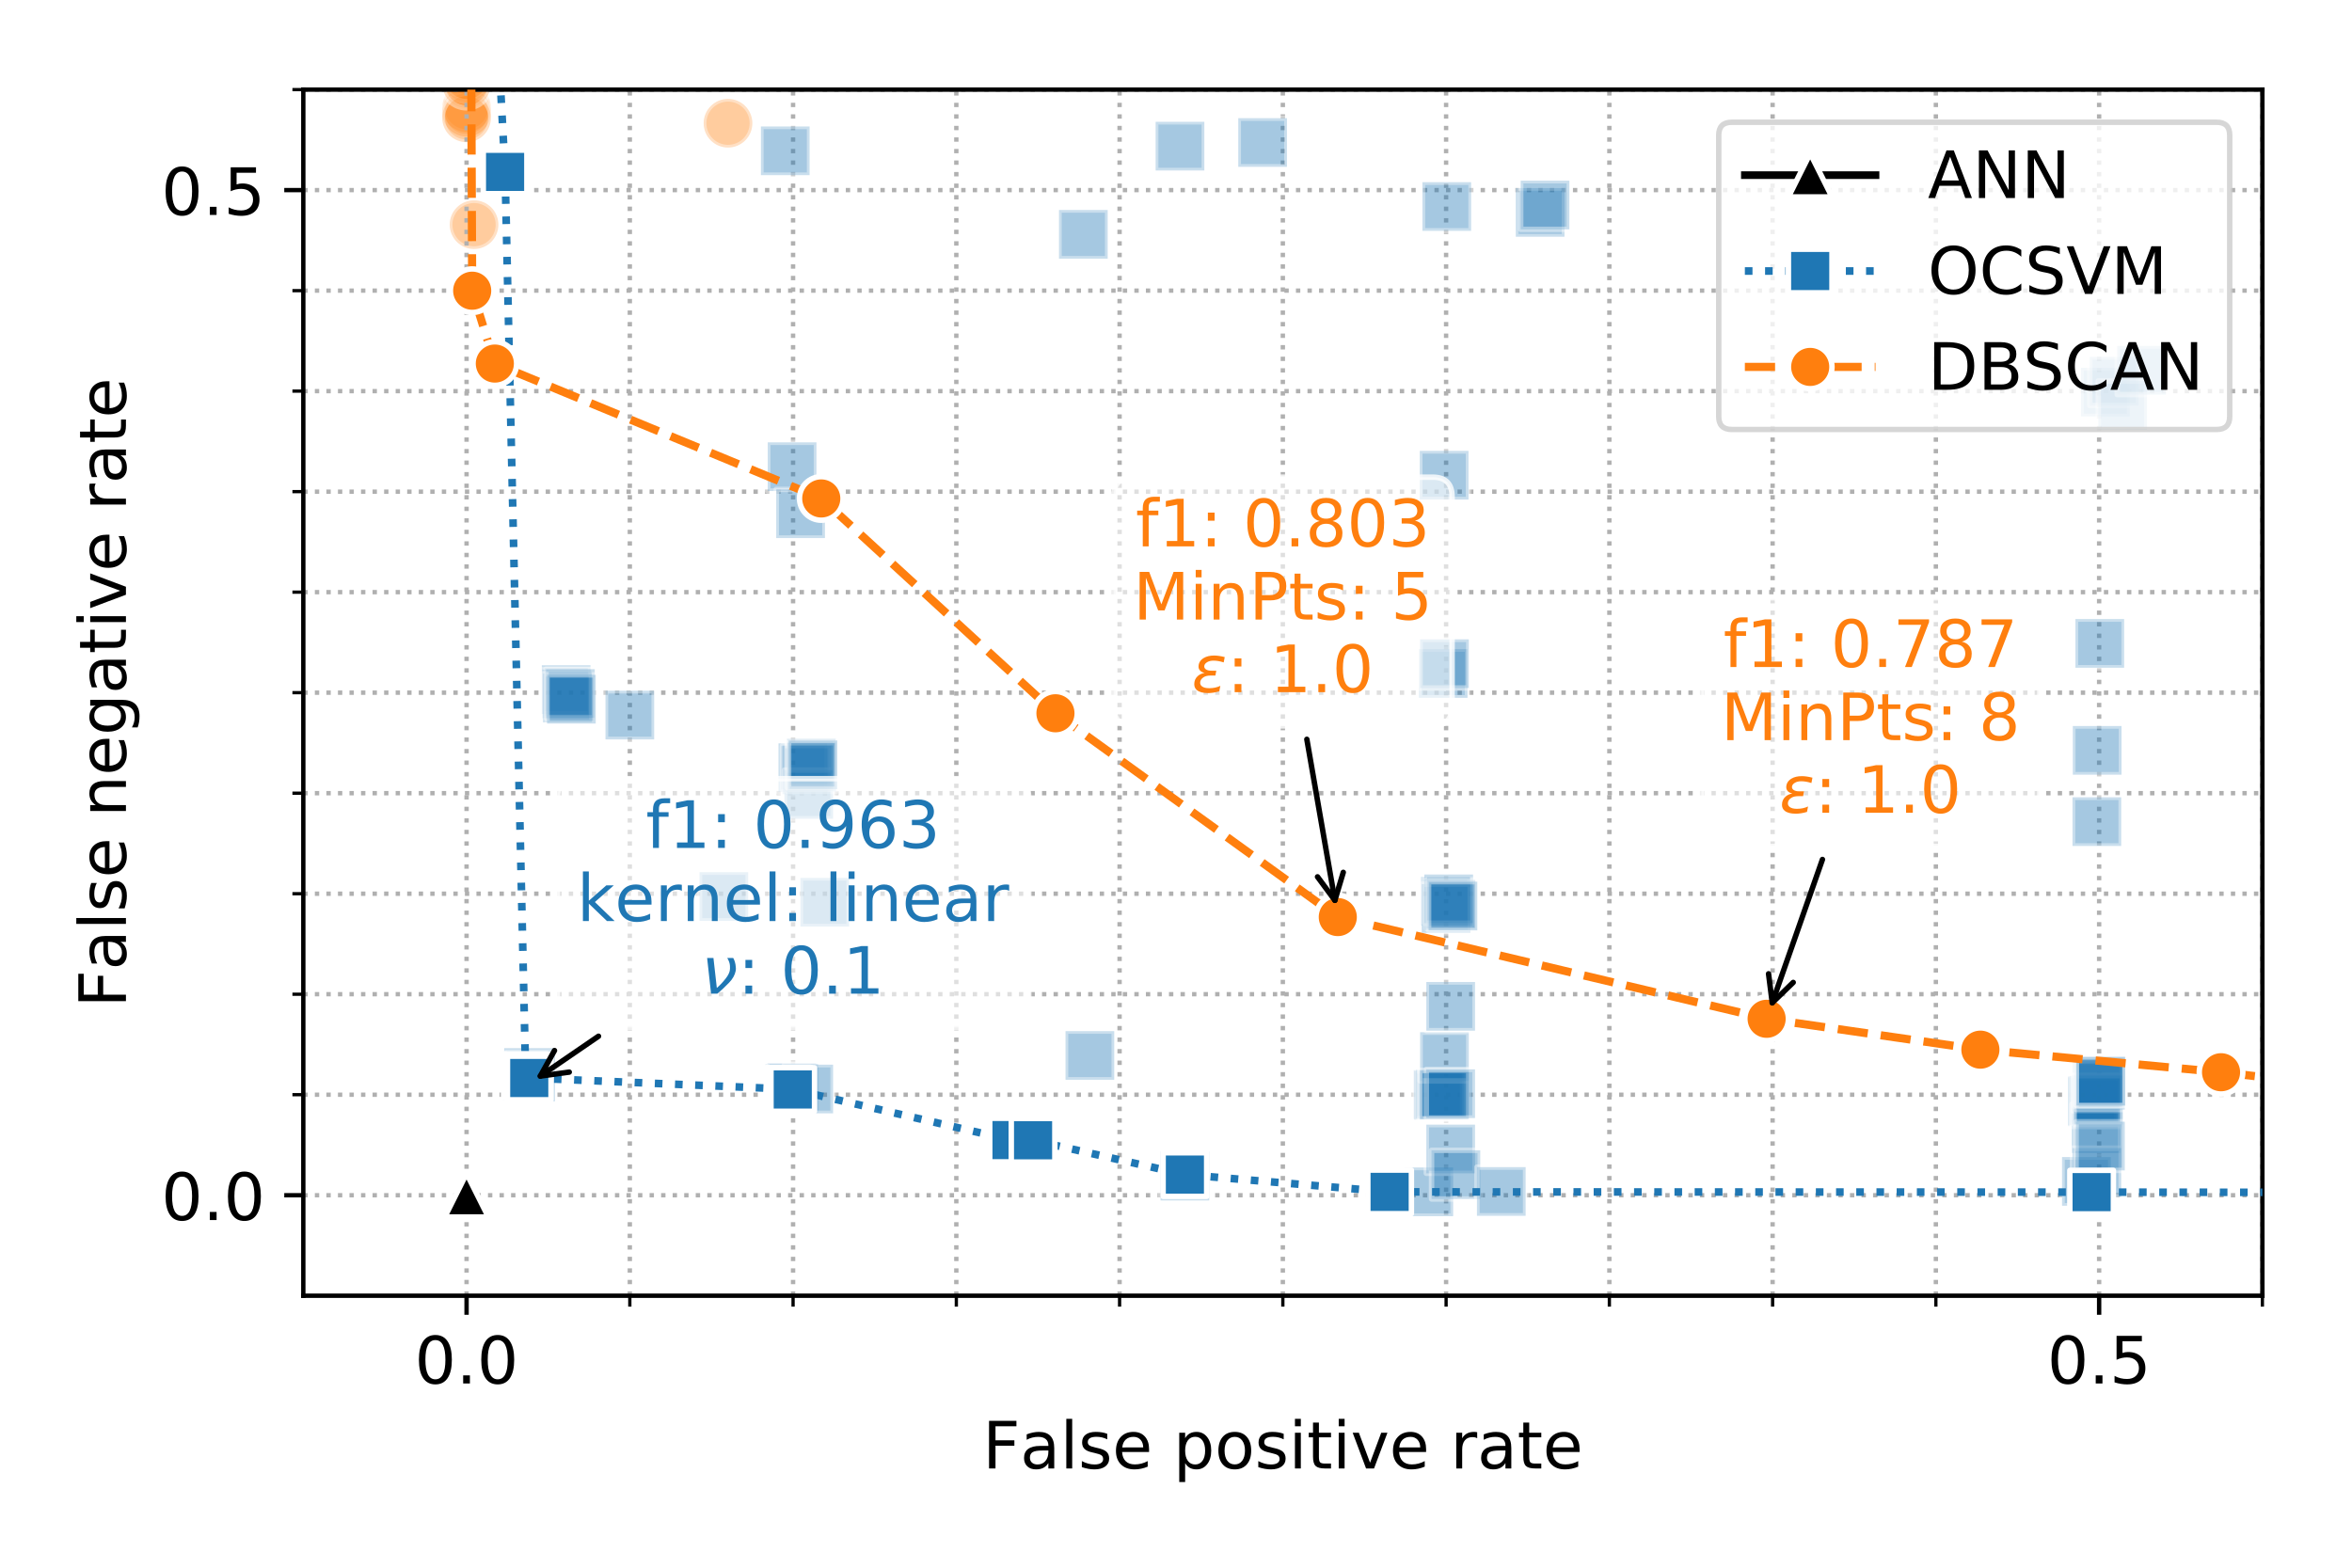 <?xml version="1.0" encoding="utf-8" standalone="no"?>
<!DOCTYPE svg PUBLIC "-//W3C//DTD SVG 1.1//EN"
  "http://www.w3.org/Graphics/SVG/1.1/DTD/svg11.dtd">
<!-- Created with matplotlib (https://matplotlib.org/) -->
<svg height="288pt" version="1.1" viewBox="0 0 432 288" width="432pt" xmlns="http://www.w3.org/2000/svg" xmlns:xlink="http://www.w3.org/1999/xlink">
 <defs>
  <style type="text/css">
*{stroke-linecap:butt;stroke-linejoin:round;}
  </style>
 </defs>
 <g id="figure_1">
  <g id="patch_1">
   <path d="M 0 288 
L 432 288 
L 432 0 
L 0 0 
z
" style="fill:#ffffff;"/>
  </g>
  <g id="axes_1">
   <g id="patch_2">
    <path d="M 55.71 238.04 
L 415.54 238.04 
L 415.54 16.46 
L 55.71 16.46 
z
" style="fill:#ffffff;"/>
   </g>
   <g id="PathCollection_1">
    <defs>
     <path d="M 0 4.472 
C 1.186 4.472 2.324 4.001 3.162 3.162 
C 4.001 2.324 4.472 1.186 4.472 0 
C 4.472 -1.186 4.001 -2.324 3.162 -3.162 
C 2.324 -4.001 1.186 -4.472 0 -4.472 
C -1.186 -4.472 -2.324 -4.001 -3.162 -3.162 
C -4.001 -2.324 -4.472 -1.186 -4.472 0 
C -4.472 1.186 -4.001 2.324 -3.162 3.162 
C -2.324 4.001 -1.186 4.472 0 4.472 
z
" id="m28dec621f7" style="stroke:#ffffff;stroke-opacity:0.4;"/>
    </defs>
    <g clip-path="url(#p7c7b7c5bb2)">
     <use style="fill:#ff7f0e;fill-opacity:0.4;stroke:#ffffff;stroke-opacity:0.4;" x="85.696" xlink:href="#m28dec621f7" y="-1"/>
     <use style="fill:#ff7f0e;fill-opacity:0.4;stroke:#ffffff;stroke-opacity:0.4;" x="85.696" xlink:href="#m28dec621f7" y="19.769"/>
     <use style="fill:#ff7f0e;fill-opacity:0.4;stroke:#ffffff;stroke-opacity:0.4;" x="85.696" xlink:href="#m28dec621f7" y="11.996"/>
     <use style="fill:#ff7f0e;fill-opacity:0.4;stroke:#ffffff;stroke-opacity:0.4;" x="85.696" xlink:href="#m28dec621f7" y="-1"/>
     <use style="fill:#ff7f0e;fill-opacity:0.4;stroke:#ffffff;stroke-opacity:0.4;" x="85.696" xlink:href="#m28dec621f7" y="-1"/>
     <use style="fill:#ff7f0e;fill-opacity:0.4;stroke:#ffffff;stroke-opacity:0.4;" x="85.696" xlink:href="#m28dec621f7" y="20.618"/>
     <use style="fill:#ff7f0e;fill-opacity:0.4;stroke:#ffffff;stroke-opacity:0.4;" x="85.696" xlink:href="#m28dec621f7" y="13.28"/>
     <use style="fill:#ff7f0e;fill-opacity:0.4;stroke:#ffffff;stroke-opacity:0.4;" x="85.696" xlink:href="#m28dec621f7" y="-1"/>
     <use style="fill:#ff7f0e;fill-opacity:0.4;stroke:#ffffff;stroke-opacity:0.4;" x="85.696" xlink:href="#m28dec621f7" y="-1"/>
     <use style="fill:#ff7f0e;fill-opacity:0.4;stroke:#ffffff;stroke-opacity:0.4;" x="85.696" xlink:href="#m28dec621f7" y="21.652"/>
     <use style="fill:#ff7f0e;fill-opacity:0.4;stroke:#ffffff;stroke-opacity:0.4;" x="85.696" xlink:href="#m28dec621f7" y="14.201"/>
     <use style="fill:#ff7f0e;fill-opacity:0.4;stroke:#ffffff;stroke-opacity:0.4;" x="85.696" xlink:href="#m28dec621f7" y="-1"/>
     <use style="fill:#ff7f0e;fill-opacity:0.4;stroke:#ffffff;stroke-opacity:0.4;" x="85.696" xlink:href="#m28dec621f7" y="-1"/>
     <use style="fill:#ff7f0e;fill-opacity:0.4;stroke:#ffffff;stroke-opacity:0.4;" x="85.696" xlink:href="#m28dec621f7" y="15.346"/>
     <use style="fill:#ff7f0e;fill-opacity:0.4;stroke:#ffffff;stroke-opacity:0.4;" x="85.696" xlink:href="#m28dec621f7" y="-1"/>
     <use style="fill:#ff7f0e;fill-opacity:0.4;stroke:#ffffff;stroke-opacity:0.4;" x="87.008" xlink:href="#m28dec621f7" y="-1"/>
     <use style="fill:#ff7f0e;fill-opacity:0.4;stroke:#ffffff;stroke-opacity:0.4;" x="87.071" xlink:href="#m28dec621f7" y="41.272"/>
     <use style="fill:#ff7f0e;fill-opacity:0.4;stroke:#ffffff;stroke-opacity:0.4;" x="87.114" xlink:href="#m28dec621f7" y="-1"/>
     <use style="fill:#ff7f0e;fill-opacity:0.4;stroke:#ffffff;stroke-opacity:0.4;" x="87.45" xlink:href="#m28dec621f7" y="-1"/>
     <use style="fill:#ff7f0e;fill-opacity:0.4;stroke:#ffffff;stroke-opacity:0.4;" x="87.514" xlink:href="#m28dec621f7" y="6.939"/>
     <use style="fill:#ff7f0e;fill-opacity:0.4;stroke:#ffffff;stroke-opacity:0.4;" x="133.716" xlink:href="#m28dec621f7" y="22.638"/>
     <use style="fill:#ff7f0e;fill-opacity:0.4;stroke:#ffffff;stroke-opacity:0.4;" x="632.302" xlink:href="#m28dec621f7" y="190.888"/>
     <use style="fill:#ff7f0e;fill-opacity:0.4;stroke:#ffffff;stroke-opacity:0.4;" x="681.754" xlink:href="#m28dec621f7" y="219.575"/>
     <use style="fill:#ff7f0e;fill-opacity:0.4;stroke:#ffffff;stroke-opacity:0.4;" x="685.413" xlink:href="#m28dec621f7" y="219.575"/>
     <use style="fill:#ff7f0e;fill-opacity:0.4;stroke:#ffffff;stroke-opacity:0.4;" x="685.413" xlink:href="#m28dec621f7" y="219.575"/>
     <use style="fill:#ff7f0e;fill-opacity:0.4;stroke:#ffffff;stroke-opacity:0.4;" x="685.413" xlink:href="#m28dec621f7" y="219.575"/>
     <use style="fill:#ff7f0e;fill-opacity:0.4;stroke:#ffffff;stroke-opacity:0.4;" x="685.413" xlink:href="#m28dec621f7" y="219.575"/>
     <use style="fill:#ff7f0e;fill-opacity:0.4;stroke:#ffffff;stroke-opacity:0.4;" x="685.413" xlink:href="#m28dec621f7" y="219.575"/>
     <use style="fill:#ff7f0e;fill-opacity:0.4;stroke:#ffffff;stroke-opacity:0.4;" x="685.413" xlink:href="#m28dec621f7" y="219.575"/>
     <use style="fill:#ff7f0e;fill-opacity:0.4;stroke:#ffffff;stroke-opacity:0.4;" x="685.413" xlink:href="#m28dec621f7" y="219.575"/>
     <use style="fill:#ff7f0e;fill-opacity:0.4;stroke:#ffffff;stroke-opacity:0.4;" x="685.413" xlink:href="#m28dec621f7" y="219.575"/>
     <use style="fill:#ff7f0e;fill-opacity:0.4;stroke:#ffffff;stroke-opacity:0.4;" x="685.413" xlink:href="#m28dec621f7" y="219.575"/>
     <use style="fill:#ff7f0e;fill-opacity:0.4;stroke:#ffffff;stroke-opacity:0.4;" x="685.413" xlink:href="#m28dec621f7" y="219.575"/>
     <use style="fill:#ff7f0e;fill-opacity:0.4;stroke:#ffffff;stroke-opacity:0.4;" x="685.413" xlink:href="#m28dec621f7" y="219.575"/>
     <use style="fill:#ff7f0e;fill-opacity:0.4;stroke:#ffffff;stroke-opacity:0.4;" x="685.413" xlink:href="#m28dec621f7" y="219.575"/>
     <use style="fill:#ff7f0e;fill-opacity:0.4;stroke:#ffffff;stroke-opacity:0.4;" x="685.413" xlink:href="#m28dec621f7" y="219.575"/>
     <use style="fill:#ff7f0e;fill-opacity:0.4;stroke:#ffffff;stroke-opacity:0.4;" x="685.413" xlink:href="#m28dec621f7" y="219.575"/>
     <use style="fill:#ff7f0e;fill-opacity:0.4;stroke:#ffffff;stroke-opacity:0.4;" x="685.413" xlink:href="#m28dec621f7" y="219.575"/>
     <use style="fill:#ff7f0e;fill-opacity:0.4;stroke:#ffffff;stroke-opacity:0.4;" x="685.413" xlink:href="#m28dec621f7" y="219.575"/>
     <use style="fill:#ff7f0e;fill-opacity:0.4;stroke:#ffffff;stroke-opacity:0.4;" x="685.413" xlink:href="#m28dec621f7" y="219.575"/>
     <use style="fill:#ff7f0e;fill-opacity:0.4;stroke:#ffffff;stroke-opacity:0.4;" x="685.413" xlink:href="#m28dec621f7" y="219.575"/>
    </g>
   </g>
   <g id="matplotlib.axis_1">
    <g id="xtick_1">
     <g id="line2d_1">
      <path clip-path="url(#p7c7b7c5bb2)" d="M 85.696 238.04 
L 85.696 16.46 
" style="fill:none;stroke:#b0b0b0;stroke-dasharray:0.8,1.32;stroke-dashoffset:0;stroke-width:0.8;"/>
     </g>
     <g id="line2d_2">
      <defs>
       <path d="M 0 0 
L 0 3.5 
" id="m2b9eb69b96" style="stroke:#000000;stroke-width:0.8;"/>
      </defs>
      <g>
       <use style="stroke:#000000;stroke-width:0.8;" x="85.696" xlink:href="#m2b9eb69b96" y="238.04"/>
      </g>
     </g>
     <g id="text_1">
      <!-- 0.0 -->
      <defs>
       <path d="M 31.781 66.406 
Q 24.172 66.406 20.328 58.906 
Q 16.5 51.422 16.5 36.375 
Q 16.5 21.391 20.328 13.891 
Q 24.172 6.391 31.781 6.391 
Q 39.453 6.391 43.281 13.891 
Q 47.125 21.391 47.125 36.375 
Q 47.125 51.422 43.281 58.906 
Q 39.453 66.406 31.781 66.406 
z
M 31.781 74.219 
Q 44.047 74.219 50.516 64.516 
Q 56.984 54.828 56.984 36.375 
Q 56.984 17.969 50.516 8.266 
Q 44.047 -1.422 31.781 -1.422 
Q 19.531 -1.422 13.062 8.266 
Q 6.594 17.969 6.594 36.375 
Q 6.594 54.828 13.062 64.516 
Q 19.531 74.219 31.781 74.219 
z
" id="DejaVuSans-48"/>
       <path d="M 10.688 12.406 
L 21 12.406 
L 21 0 
L 10.688 0 
z
" id="DejaVuSans-46"/>
      </defs>
      <g transform="translate(76.154 254.158)scale(0.12 -0.12)">
       <use xlink:href="#DejaVuSans-48"/>
       <use x="63.623" xlink:href="#DejaVuSans-46"/>
       <use x="95.41" xlink:href="#DejaVuSans-48"/>
      </g>
     </g>
    </g>
    <g id="xtick_2">
     <g id="line2d_3">
      <path clip-path="url(#p7c7b7c5bb2)" d="M 385.554 238.04 
L 385.554 16.46 
" style="fill:none;stroke:#b0b0b0;stroke-dasharray:0.8,1.32;stroke-dashoffset:0;stroke-width:0.8;"/>
     </g>
     <g id="line2d_4">
      <g>
       <use style="stroke:#000000;stroke-width:0.8;" x="385.554" xlink:href="#m2b9eb69b96" y="238.04"/>
      </g>
     </g>
     <g id="text_2">
      <!-- 0.5 -->
      <defs>
       <path d="M 10.797 72.906 
L 49.516 72.906 
L 49.516 64.594 
L 19.828 64.594 
L 19.828 46.734 
Q 21.969 47.469 24.109 47.828 
Q 26.266 48.188 28.422 48.188 
Q 40.625 48.188 47.75 41.5 
Q 54.891 34.812 54.891 23.391 
Q 54.891 11.625 47.562 5.094 
Q 40.234 -1.422 26.906 -1.422 
Q 22.312 -1.422 17.547 -0.641 
Q 12.797 0.141 7.719 1.703 
L 7.719 11.625 
Q 12.109 9.234 16.797 8.062 
Q 21.484 6.891 26.703 6.891 
Q 35.156 6.891 40.078 11.328 
Q 45.016 15.766 45.016 23.391 
Q 45.016 31 40.078 35.438 
Q 35.156 39.891 26.703 39.891 
Q 22.75 39.891 18.812 39.016 
Q 14.891 38.141 10.797 36.281 
z
" id="DejaVuSans-53"/>
      </defs>
      <g transform="translate(376.012 254.158)scale(0.12 -0.12)">
       <use xlink:href="#DejaVuSans-48"/>
       <use x="63.623" xlink:href="#DejaVuSans-46"/>
       <use x="95.41" xlink:href="#DejaVuSans-53"/>
      </g>
     </g>
    </g>
    <g id="xtick_3">
     <g id="line2d_5">
      <path clip-path="url(#p7c7b7c5bb2)" d="M 115.682 238.04 
L 115.682 16.46 
" style="fill:none;stroke:#b0b0b0;stroke-dasharray:0.8,1.32;stroke-dashoffset:0;stroke-width:0.8;"/>
     </g>
     <g id="line2d_6">
      <defs>
       <path d="M 0 0 
L 0 2 
" id="mc67fd631da" style="stroke:#000000;stroke-width:0.6;"/>
      </defs>
      <g>
       <use style="stroke:#000000;stroke-width:0.6;" x="115.682" xlink:href="#mc67fd631da" y="238.04"/>
      </g>
     </g>
    </g>
    <g id="xtick_4">
     <g id="line2d_7">
      <path clip-path="url(#p7c7b7c5bb2)" d="M 145.667 238.04 
L 145.667 16.46 
" style="fill:none;stroke:#b0b0b0;stroke-dasharray:0.8,1.32;stroke-dashoffset:0;stroke-width:0.8;"/>
     </g>
     <g id="line2d_8">
      <g>
       <use style="stroke:#000000;stroke-width:0.6;" x="145.667" xlink:href="#mc67fd631da" y="238.04"/>
      </g>
     </g>
    </g>
    <g id="xtick_5">
     <g id="line2d_9">
      <path clip-path="url(#p7c7b7c5bb2)" d="M 175.653 238.04 
L 175.653 16.46 
" style="fill:none;stroke:#b0b0b0;stroke-dasharray:0.8,1.32;stroke-dashoffset:0;stroke-width:0.8;"/>
     </g>
     <g id="line2d_10">
      <g>
       <use style="stroke:#000000;stroke-width:0.6;" x="175.653" xlink:href="#mc67fd631da" y="238.04"/>
      </g>
     </g>
    </g>
    <g id="xtick_6">
     <g id="line2d_11">
      <path clip-path="url(#p7c7b7c5bb2)" d="M 205.639 238.04 
L 205.639 16.46 
" style="fill:none;stroke:#b0b0b0;stroke-dasharray:0.8,1.32;stroke-dashoffset:0;stroke-width:0.8;"/>
     </g>
     <g id="line2d_12">
      <g>
       <use style="stroke:#000000;stroke-width:0.6;" x="205.639" xlink:href="#mc67fd631da" y="238.04"/>
      </g>
     </g>
    </g>
    <g id="xtick_7">
     <g id="line2d_13">
      <path clip-path="url(#p7c7b7c5bb2)" d="M 235.625 238.04 
L 235.625 16.46 
" style="fill:none;stroke:#b0b0b0;stroke-dasharray:0.8,1.32;stroke-dashoffset:0;stroke-width:0.8;"/>
     </g>
     <g id="line2d_14">
      <g>
       <use style="stroke:#000000;stroke-width:0.6;" x="235.625" xlink:href="#mc67fd631da" y="238.04"/>
      </g>
     </g>
    </g>
    <g id="xtick_8">
     <g id="line2d_15">
      <path clip-path="url(#p7c7b7c5bb2)" d="M 265.611 238.04 
L 265.611 16.46 
" style="fill:none;stroke:#b0b0b0;stroke-dasharray:0.8,1.32;stroke-dashoffset:0;stroke-width:0.8;"/>
     </g>
     <g id="line2d_16">
      <g>
       <use style="stroke:#000000;stroke-width:0.6;" x="265.611" xlink:href="#mc67fd631da" y="238.04"/>
      </g>
     </g>
    </g>
    <g id="xtick_9">
     <g id="line2d_17">
      <path clip-path="url(#p7c7b7c5bb2)" d="M 295.597 238.04 
L 295.597 16.46 
" style="fill:none;stroke:#b0b0b0;stroke-dasharray:0.8,1.32;stroke-dashoffset:0;stroke-width:0.8;"/>
     </g>
     <g id="line2d_18">
      <g>
       <use style="stroke:#000000;stroke-width:0.6;" x="295.597" xlink:href="#mc67fd631da" y="238.04"/>
      </g>
     </g>
    </g>
    <g id="xtick_10">
     <g id="line2d_19">
      <path clip-path="url(#p7c7b7c5bb2)" d="M 325.582 238.04 
L 325.582 16.46 
" style="fill:none;stroke:#b0b0b0;stroke-dasharray:0.8,1.32;stroke-dashoffset:0;stroke-width:0.8;"/>
     </g>
     <g id="line2d_20">
      <g>
       <use style="stroke:#000000;stroke-width:0.6;" x="325.582" xlink:href="#mc67fd631da" y="238.04"/>
      </g>
     </g>
    </g>
    <g id="xtick_11">
     <g id="line2d_21">
      <path clip-path="url(#p7c7b7c5bb2)" d="M 355.568 238.04 
L 355.568 16.46 
" style="fill:none;stroke:#b0b0b0;stroke-dasharray:0.8,1.32;stroke-dashoffset:0;stroke-width:0.8;"/>
     </g>
     <g id="line2d_22">
      <g>
       <use style="stroke:#000000;stroke-width:0.6;" x="355.568" xlink:href="#mc67fd631da" y="238.04"/>
      </g>
     </g>
    </g>
    <g id="xtick_12">
     <g id="line2d_23">
      <path clip-path="url(#p7c7b7c5bb2)" d="M 415.54 238.04 
L 415.54 16.46 
" style="fill:none;stroke:#b0b0b0;stroke-dasharray:0.8,1.32;stroke-dashoffset:0;stroke-width:0.8;"/>
     </g>
     <g id="line2d_24">
      <g>
       <use style="stroke:#000000;stroke-width:0.6;" x="415.54" xlink:href="#mc67fd631da" y="238.04"/>
      </g>
     </g>
    </g>
    <g id="text_3">
     <!-- False positive rate -->
     <defs>
      <path d="M 9.812 72.906 
L 51.703 72.906 
L 51.703 64.594 
L 19.672 64.594 
L 19.672 43.109 
L 48.578 43.109 
L 48.578 34.812 
L 19.672 34.812 
L 19.672 0 
L 9.812 0 
z
" id="DejaVuSans-70"/>
      <path d="M 34.281 27.484 
Q 23.391 27.484 19.188 25 
Q 14.984 22.516 14.984 16.5 
Q 14.984 11.719 18.141 8.906 
Q 21.297 6.109 26.703 6.109 
Q 34.188 6.109 38.703 11.406 
Q 43.219 16.703 43.219 25.484 
L 43.219 27.484 
z
M 52.203 31.203 
L 52.203 0 
L 43.219 0 
L 43.219 8.297 
Q 40.141 3.328 35.547 0.953 
Q 30.953 -1.422 24.312 -1.422 
Q 15.922 -1.422 10.953 3.297 
Q 6 8.016 6 15.922 
Q 6 25.141 12.172 29.828 
Q 18.359 34.516 30.609 34.516 
L 43.219 34.516 
L 43.219 35.406 
Q 43.219 41.609 39.141 45 
Q 35.062 48.391 27.688 48.391 
Q 23 48.391 18.547 47.266 
Q 14.109 46.141 10.016 43.891 
L 10.016 52.203 
Q 14.938 54.109 19.578 55.047 
Q 24.219 56 28.609 56 
Q 40.484 56 46.344 49.844 
Q 52.203 43.703 52.203 31.203 
z
" id="DejaVuSans-97"/>
      <path d="M 9.422 75.984 
L 18.406 75.984 
L 18.406 0 
L 9.422 0 
z
" id="DejaVuSans-108"/>
      <path d="M 44.281 53.078 
L 44.281 44.578 
Q 40.484 46.531 36.375 47.5 
Q 32.281 48.484 27.875 48.484 
Q 21.188 48.484 17.844 46.438 
Q 14.5 44.391 14.5 40.281 
Q 14.5 37.156 16.891 35.375 
Q 19.281 33.594 26.516 31.984 
L 29.594 31.297 
Q 39.156 29.25 43.188 25.516 
Q 47.219 21.781 47.219 15.094 
Q 47.219 7.469 41.188 3.016 
Q 35.156 -1.422 24.609 -1.422 
Q 20.219 -1.422 15.453 -0.562 
Q 10.688 0.297 5.422 2 
L 5.422 11.281 
Q 10.406 8.688 15.234 7.391 
Q 20.062 6.109 24.812 6.109 
Q 31.156 6.109 34.562 8.281 
Q 37.984 10.453 37.984 14.406 
Q 37.984 18.062 35.516 20.016 
Q 33.062 21.969 24.703 23.781 
L 21.578 24.516 
Q 13.234 26.266 9.516 29.906 
Q 5.812 33.547 5.812 39.891 
Q 5.812 47.609 11.281 51.797 
Q 16.75 56 26.812 56 
Q 31.781 56 36.172 55.266 
Q 40.578 54.547 44.281 53.078 
z
" id="DejaVuSans-115"/>
      <path d="M 56.203 29.594 
L 56.203 25.203 
L 14.891 25.203 
Q 15.484 15.922 20.484 11.062 
Q 25.484 6.203 34.422 6.203 
Q 39.594 6.203 44.453 7.469 
Q 49.312 8.734 54.109 11.281 
L 54.109 2.781 
Q 49.266 0.734 44.188 -0.344 
Q 39.109 -1.422 33.891 -1.422 
Q 20.797 -1.422 13.156 6.188 
Q 5.516 13.812 5.516 26.812 
Q 5.516 40.234 12.766 48.109 
Q 20.016 56 32.328 56 
Q 43.359 56 49.781 48.891 
Q 56.203 41.797 56.203 29.594 
z
M 47.219 32.234 
Q 47.125 39.594 43.094 43.984 
Q 39.062 48.391 32.422 48.391 
Q 24.906 48.391 20.391 44.141 
Q 15.875 39.891 15.188 32.172 
z
" id="DejaVuSans-101"/>
      <path id="DejaVuSans-32"/>
      <path d="M 18.109 8.203 
L 18.109 -20.797 
L 9.078 -20.797 
L 9.078 54.688 
L 18.109 54.688 
L 18.109 46.391 
Q 20.953 51.266 25.266 53.625 
Q 29.594 56 35.594 56 
Q 45.562 56 51.781 48.094 
Q 58.016 40.188 58.016 27.297 
Q 58.016 14.406 51.781 6.484 
Q 45.562 -1.422 35.594 -1.422 
Q 29.594 -1.422 25.266 0.953 
Q 20.953 3.328 18.109 8.203 
z
M 48.688 27.297 
Q 48.688 37.203 44.609 42.844 
Q 40.531 48.484 33.406 48.484 
Q 26.266 48.484 22.188 42.844 
Q 18.109 37.203 18.109 27.297 
Q 18.109 17.391 22.188 11.75 
Q 26.266 6.109 33.406 6.109 
Q 40.531 6.109 44.609 11.75 
Q 48.688 17.391 48.688 27.297 
z
" id="DejaVuSans-112"/>
      <path d="M 30.609 48.391 
Q 23.391 48.391 19.188 42.75 
Q 14.984 37.109 14.984 27.297 
Q 14.984 17.484 19.156 11.844 
Q 23.344 6.203 30.609 6.203 
Q 37.797 6.203 41.984 11.859 
Q 46.188 17.531 46.188 27.297 
Q 46.188 37.016 41.984 42.703 
Q 37.797 48.391 30.609 48.391 
z
M 30.609 56 
Q 42.328 56 49.016 48.375 
Q 55.719 40.766 55.719 27.297 
Q 55.719 13.875 49.016 6.219 
Q 42.328 -1.422 30.609 -1.422 
Q 18.844 -1.422 12.172 6.219 
Q 5.516 13.875 5.516 27.297 
Q 5.516 40.766 12.172 48.375 
Q 18.844 56 30.609 56 
z
" id="DejaVuSans-111"/>
      <path d="M 9.422 54.688 
L 18.406 54.688 
L 18.406 0 
L 9.422 0 
z
M 9.422 75.984 
L 18.406 75.984 
L 18.406 64.594 
L 9.422 64.594 
z
" id="DejaVuSans-105"/>
      <path d="M 18.312 70.219 
L 18.312 54.688 
L 36.812 54.688 
L 36.812 47.703 
L 18.312 47.703 
L 18.312 18.016 
Q 18.312 11.328 20.141 9.422 
Q 21.969 7.516 27.594 7.516 
L 36.812 7.516 
L 36.812 0 
L 27.594 0 
Q 17.188 0 13.234 3.875 
Q 9.281 7.766 9.281 18.016 
L 9.281 47.703 
L 2.688 47.703 
L 2.688 54.688 
L 9.281 54.688 
L 9.281 70.219 
z
" id="DejaVuSans-116"/>
      <path d="M 2.984 54.688 
L 12.5 54.688 
L 29.594 8.797 
L 46.688 54.688 
L 56.203 54.688 
L 35.688 0 
L 23.484 0 
z
" id="DejaVuSans-118"/>
      <path d="M 41.109 46.297 
Q 39.594 47.172 37.812 47.578 
Q 36.031 48 33.891 48 
Q 26.266 48 22.188 43.047 
Q 18.109 38.094 18.109 28.812 
L 18.109 0 
L 9.078 0 
L 9.078 54.688 
L 18.109 54.688 
L 18.109 46.188 
Q 20.953 51.172 25.484 53.578 
Q 30.031 56 36.531 56 
Q 37.453 56 38.578 55.875 
Q 39.703 55.766 41.062 55.516 
z
" id="DejaVuSans-114"/>
     </defs>
     <g transform="translate(180.485 269.772)scale(0.12 -0.12)">
      <use xlink:href="#DejaVuSans-70"/>
      <use x="57.379" xlink:href="#DejaVuSans-97"/>
      <use x="118.658" xlink:href="#DejaVuSans-108"/>
      <use x="146.441" xlink:href="#DejaVuSans-115"/>
      <use x="198.541" xlink:href="#DejaVuSans-101"/>
      <use x="260.064" xlink:href="#DejaVuSans-32"/>
      <use x="291.852" xlink:href="#DejaVuSans-112"/>
      <use x="355.328" xlink:href="#DejaVuSans-111"/>
      <use x="416.51" xlink:href="#DejaVuSans-115"/>
      <use x="468.609" xlink:href="#DejaVuSans-105"/>
      <use x="496.393" xlink:href="#DejaVuSans-116"/>
      <use x="535.602" xlink:href="#DejaVuSans-105"/>
      <use x="563.385" xlink:href="#DejaVuSans-118"/>
      <use x="622.564" xlink:href="#DejaVuSans-101"/>
      <use x="684.088" xlink:href="#DejaVuSans-32"/>
      <use x="715.875" xlink:href="#DejaVuSans-114"/>
      <use x="756.988" xlink:href="#DejaVuSans-97"/>
      <use x="818.268" xlink:href="#DejaVuSans-116"/>
      <use x="857.477" xlink:href="#DejaVuSans-101"/>
     </g>
    </g>
   </g>
   <g id="matplotlib.axis_2">
    <g id="ytick_1">
     <g id="line2d_25">
      <path clip-path="url(#p7c7b7c5bb2)" d="M 55.71 219.575 
L 415.54 219.575 
" style="fill:none;stroke:#b0b0b0;stroke-dasharray:0.8,1.32;stroke-dashoffset:0;stroke-width:0.8;"/>
     </g>
     <g id="line2d_26">
      <defs>
       <path d="M 0 0 
L -3.5 0 
" id="m5c3e319382" style="stroke:#000000;stroke-width:0.8;"/>
      </defs>
      <g>
       <use style="stroke:#000000;stroke-width:0.8;" x="55.71" xlink:href="#m5c3e319382" y="219.575"/>
      </g>
     </g>
     <g id="text_4">
      <!-- 0.0 -->
      <g transform="translate(29.626 224.134)scale(0.12 -0.12)">
       <use xlink:href="#DejaVuSans-48"/>
       <use x="63.623" xlink:href="#DejaVuSans-46"/>
       <use x="95.41" xlink:href="#DejaVuSans-48"/>
      </g>
     </g>
    </g>
    <g id="ytick_2">
     <g id="line2d_27">
      <path clip-path="url(#p7c7b7c5bb2)" d="M 55.71 34.925 
L 415.54 34.925 
" style="fill:none;stroke:#b0b0b0;stroke-dasharray:0.8,1.32;stroke-dashoffset:0;stroke-width:0.8;"/>
     </g>
     <g id="line2d_28">
      <g>
       <use style="stroke:#000000;stroke-width:0.8;" x="55.71" xlink:href="#m5c3e319382" y="34.925"/>
      </g>
     </g>
     <g id="text_5">
      <!-- 0.5 -->
      <g transform="translate(29.626 39.484)scale(0.12 -0.12)">
       <use xlink:href="#DejaVuSans-48"/>
       <use x="63.623" xlink:href="#DejaVuSans-46"/>
       <use x="95.41" xlink:href="#DejaVuSans-53"/>
      </g>
     </g>
    </g>
    <g id="ytick_3">
     <g id="line2d_29">
      <path clip-path="url(#p7c7b7c5bb2)" d="M 55.71 201.11 
L 415.54 201.11 
" style="fill:none;stroke:#b0b0b0;stroke-dasharray:0.8,1.32;stroke-dashoffset:0;stroke-width:0.8;"/>
     </g>
     <g id="line2d_30">
      <defs>
       <path d="M 0 0 
L -2 0 
" id="m5b539f921a" style="stroke:#000000;stroke-width:0.6;"/>
      </defs>
      <g>
       <use style="stroke:#000000;stroke-width:0.6;" x="55.71" xlink:href="#m5b539f921a" y="201.11"/>
      </g>
     </g>
    </g>
    <g id="ytick_4">
     <g id="line2d_31">
      <path clip-path="url(#p7c7b7c5bb2)" d="M 55.71 182.645 
L 415.54 182.645 
" style="fill:none;stroke:#b0b0b0;stroke-dasharray:0.8,1.32;stroke-dashoffset:0;stroke-width:0.8;"/>
     </g>
     <g id="line2d_32">
      <g>
       <use style="stroke:#000000;stroke-width:0.6;" x="55.71" xlink:href="#m5b539f921a" y="182.645"/>
      </g>
     </g>
    </g>
    <g id="ytick_5">
     <g id="line2d_33">
      <path clip-path="url(#p7c7b7c5bb2)" d="M 55.71 164.18 
L 415.54 164.18 
" style="fill:none;stroke:#b0b0b0;stroke-dasharray:0.8,1.32;stroke-dashoffset:0;stroke-width:0.8;"/>
     </g>
     <g id="line2d_34">
      <g>
       <use style="stroke:#000000;stroke-width:0.6;" x="55.71" xlink:href="#m5b539f921a" y="164.18"/>
      </g>
     </g>
    </g>
    <g id="ytick_6">
     <g id="line2d_35">
      <path clip-path="url(#p7c7b7c5bb2)" d="M 55.71 145.715 
L 415.54 145.715 
" style="fill:none;stroke:#b0b0b0;stroke-dasharray:0.8,1.32;stroke-dashoffset:0;stroke-width:0.8;"/>
     </g>
     <g id="line2d_36">
      <g>
       <use style="stroke:#000000;stroke-width:0.6;" x="55.71" xlink:href="#m5b539f921a" y="145.715"/>
      </g>
     </g>
    </g>
    <g id="ytick_7">
     <g id="line2d_37">
      <path clip-path="url(#p7c7b7c5bb2)" d="M 55.71 127.25 
L 415.54 127.25 
" style="fill:none;stroke:#b0b0b0;stroke-dasharray:0.8,1.32;stroke-dashoffset:0;stroke-width:0.8;"/>
     </g>
     <g id="line2d_38">
      <g>
       <use style="stroke:#000000;stroke-width:0.6;" x="55.71" xlink:href="#m5b539f921a" y="127.25"/>
      </g>
     </g>
    </g>
    <g id="ytick_8">
     <g id="line2d_39">
      <path clip-path="url(#p7c7b7c5bb2)" d="M 55.71 108.785 
L 415.54 108.785 
" style="fill:none;stroke:#b0b0b0;stroke-dasharray:0.8,1.32;stroke-dashoffset:0;stroke-width:0.8;"/>
     </g>
     <g id="line2d_40">
      <g>
       <use style="stroke:#000000;stroke-width:0.6;" x="55.71" xlink:href="#m5b539f921a" y="108.785"/>
      </g>
     </g>
    </g>
    <g id="ytick_9">
     <g id="line2d_41">
      <path clip-path="url(#p7c7b7c5bb2)" d="M 55.71 90.32 
L 415.54 90.32 
" style="fill:none;stroke:#b0b0b0;stroke-dasharray:0.8,1.32;stroke-dashoffset:0;stroke-width:0.8;"/>
     </g>
     <g id="line2d_42">
      <g>
       <use style="stroke:#000000;stroke-width:0.6;" x="55.71" xlink:href="#m5b539f921a" y="90.32"/>
      </g>
     </g>
    </g>
    <g id="ytick_10">
     <g id="line2d_43">
      <path clip-path="url(#p7c7b7c5bb2)" d="M 55.71 71.855 
L 415.54 71.855 
" style="fill:none;stroke:#b0b0b0;stroke-dasharray:0.8,1.32;stroke-dashoffset:0;stroke-width:0.8;"/>
     </g>
     <g id="line2d_44">
      <g>
       <use style="stroke:#000000;stroke-width:0.6;" x="55.71" xlink:href="#m5b539f921a" y="71.855"/>
      </g>
     </g>
    </g>
    <g id="ytick_11">
     <g id="line2d_45">
      <path clip-path="url(#p7c7b7c5bb2)" d="M 55.71 53.39 
L 415.54 53.39 
" style="fill:none;stroke:#b0b0b0;stroke-dasharray:0.8,1.32;stroke-dashoffset:0;stroke-width:0.8;"/>
     </g>
     <g id="line2d_46">
      <g>
       <use style="stroke:#000000;stroke-width:0.6;" x="55.71" xlink:href="#m5b539f921a" y="53.39"/>
      </g>
     </g>
    </g>
    <g id="ytick_12">
     <g id="line2d_47">
      <path clip-path="url(#p7c7b7c5bb2)" d="M 55.71 16.46 
L 415.54 16.46 
" style="fill:none;stroke:#b0b0b0;stroke-dasharray:0.8,1.32;stroke-dashoffset:0;stroke-width:0.8;"/>
     </g>
     <g id="line2d_48">
      <g>
       <use style="stroke:#000000;stroke-width:0.6;" x="55.71" xlink:href="#m5b539f921a" y="16.46"/>
      </g>
     </g>
    </g>
    <g id="text_6">
     <!-- False negative rate -->
     <defs>
      <path d="M 54.891 33.016 
L 54.891 0 
L 45.906 0 
L 45.906 32.719 
Q 45.906 40.484 42.875 44.328 
Q 39.844 48.188 33.797 48.188 
Q 26.516 48.188 22.312 43.547 
Q 18.109 38.922 18.109 30.906 
L 18.109 0 
L 9.078 0 
L 9.078 54.688 
L 18.109 54.688 
L 18.109 46.188 
Q 21.344 51.125 25.703 53.562 
Q 30.078 56 35.797 56 
Q 45.219 56 50.047 50.172 
Q 54.891 44.344 54.891 33.016 
z
" id="DejaVuSans-110"/>
      <path d="M 45.406 27.984 
Q 45.406 37.75 41.375 43.109 
Q 37.359 48.484 30.078 48.484 
Q 22.859 48.484 18.828 43.109 
Q 14.797 37.75 14.797 27.984 
Q 14.797 18.266 18.828 12.891 
Q 22.859 7.516 30.078 7.516 
Q 37.359 7.516 41.375 12.891 
Q 45.406 18.266 45.406 27.984 
z
M 54.391 6.781 
Q 54.391 -7.172 48.188 -13.984 
Q 42 -20.797 29.203 -20.797 
Q 24.469 -20.797 20.266 -20.094 
Q 16.062 -19.391 12.109 -17.922 
L 12.109 -9.188 
Q 16.062 -11.328 19.922 -12.344 
Q 23.781 -13.375 27.781 -13.375 
Q 36.625 -13.375 41.016 -8.766 
Q 45.406 -4.156 45.406 5.172 
L 45.406 9.625 
Q 42.625 4.781 38.281 2.391 
Q 33.938 0 27.875 0 
Q 17.828 0 11.672 7.656 
Q 5.516 15.328 5.516 27.984 
Q 5.516 40.672 11.672 48.328 
Q 17.828 56 27.875 56 
Q 33.938 56 38.281 53.609 
Q 42.625 51.219 45.406 46.391 
L 45.406 54.688 
L 54.391 54.688 
z
" id="DejaVuSans-103"/>
     </defs>
     <g transform="translate(23.131 185.097)rotate(-90)scale(0.12 -0.12)">
      <use xlink:href="#DejaVuSans-70"/>
      <use x="57.379" xlink:href="#DejaVuSans-97"/>
      <use x="118.658" xlink:href="#DejaVuSans-108"/>
      <use x="146.441" xlink:href="#DejaVuSans-115"/>
      <use x="198.541" xlink:href="#DejaVuSans-101"/>
      <use x="260.064" xlink:href="#DejaVuSans-32"/>
      <use x="291.852" xlink:href="#DejaVuSans-110"/>
      <use x="355.23" xlink:href="#DejaVuSans-101"/>
      <use x="416.754" xlink:href="#DejaVuSans-103"/>
      <use x="480.23" xlink:href="#DejaVuSans-97"/>
      <use x="541.51" xlink:href="#DejaVuSans-116"/>
      <use x="580.719" xlink:href="#DejaVuSans-105"/>
      <use x="608.502" xlink:href="#DejaVuSans-118"/>
      <use x="667.682" xlink:href="#DejaVuSans-101"/>
      <use x="729.205" xlink:href="#DejaVuSans-32"/>
      <use x="760.992" xlink:href="#DejaVuSans-114"/>
      <use x="802.105" xlink:href="#DejaVuSans-97"/>
      <use x="863.385" xlink:href="#DejaVuSans-116"/>
      <use x="902.594" xlink:href="#DejaVuSans-101"/>
     </g>
    </g>
   </g>
   <g id="patch_3">
    <path d="M 55.71 238.04 
L 55.71 16.46 
" style="fill:none;stroke:#000000;stroke-linecap:square;stroke-linejoin:miter;stroke-width:0.8;"/>
   </g>
   <g id="patch_4">
    <path d="M 415.54 238.04 
L 415.54 16.46 
" style="fill:none;stroke:#000000;stroke-linecap:square;stroke-linejoin:miter;stroke-width:0.8;"/>
   </g>
   <g id="patch_5">
    <path d="M 55.71 238.04 
L 415.54 238.04 
" style="fill:none;stroke:#000000;stroke-linecap:square;stroke-linejoin:miter;stroke-width:0.8;"/>
   </g>
   <g id="patch_6">
    <path d="M 55.71 16.46 
L 415.54 16.46 
" style="fill:none;stroke:#000000;stroke-linecap:square;stroke-linejoin:miter;stroke-width:0.8;"/>
   </g>
   <g id="PathCollection_2">
    <defs>
     <path d="M -4.472 4.472 
L 4.472 4.472 
L 4.472 -4.472 
L -4.472 -4.472 
z
" id="mbbc20382c2" style="stroke:#ffffff;stroke-opacity:0.4;"/>
    </defs>
    <g clip-path="url(#p7c7b7c5bb2)">
     <use style="fill:#1f77b4;fill-opacity:0.4;stroke:#ffffff;stroke-opacity:0.4;" x="96.911" xlink:href="#mbbc20382c2" y="197.619"/>
     <use style="fill:#1f77b4;fill-opacity:0.4;stroke:#ffffff;stroke-opacity:0.4;" x="97.09" xlink:href="#mbbc20382c2" y="197.026"/>
     <use style="fill:#1f77b4;fill-opacity:0.4;stroke:#ffffff;stroke-opacity:0.4;" x="97.45" xlink:href="#mbbc20382c2" y="197.862"/>
     <use style="fill:#1f77b4;fill-opacity:0.4;stroke:#ffffff;stroke-opacity:0.4;" x="103.987" xlink:href="#mbbc20382c2" y="126.689"/>
     <use style="fill:#1f77b4;fill-opacity:0.4;stroke:#ffffff;stroke-opacity:0.4;" x="104.107" xlink:href="#mbbc20382c2" y="127.476"/>
     <use style="fill:#1f77b4;fill-opacity:0.4;stroke:#ffffff;stroke-opacity:0.4;" x="104.227" xlink:href="#mbbc20382c2" y="128.244"/>
     <use style="fill:#1f77b4;fill-opacity:0.4;stroke:#ffffff;stroke-opacity:0.4;" x="104.767" xlink:href="#mbbc20382c2" y="127.404"/>
     <use style="fill:#1f77b4;fill-opacity:0.4;stroke:#ffffff;stroke-opacity:0.4;" x="104.947" xlink:href="#mbbc20382c2" y="128.451"/>
     <use style="fill:#1f77b4;fill-opacity:0.4;stroke:#ffffff;stroke-opacity:0.4;" x="115.682" xlink:href="#mbbc20382c2" y="131.368"/>
     <use style="fill:#1f77b4;fill-opacity:0.4;stroke:#ffffff;stroke-opacity:0.4;" x="128.028" xlink:href="#mbbc20382c2" y="-1"/>
     <use style="fill:#1f77b4;fill-opacity:0.4;stroke:#ffffff;stroke-opacity:0.4;" x="129.64" xlink:href="#mbbc20382c2" y="-1"/>
     <use style="fill:#1f77b4;fill-opacity:0.4;stroke:#ffffff;stroke-opacity:0.4;" x="132.954" xlink:href="#mbbc20382c2" y="164.7"/>
     <use style="fill:#1f77b4;fill-opacity:0.4;stroke:#ffffff;stroke-opacity:0.4;" x="144.228" xlink:href="#mbbc20382c2" y="27.708"/>
     <use style="fill:#1f77b4;fill-opacity:0.4;stroke:#ffffff;stroke-opacity:0.4;" x="145.068" xlink:href="#mbbc20382c2" y="199.94"/>
     <use style="fill:#1f77b4;fill-opacity:0.4;stroke:#ffffff;stroke-opacity:0.4;" x="145.428" xlink:href="#mbbc20382c2" y="199.801"/>
     <use style="fill:#1f77b4;fill-opacity:0.4;stroke:#ffffff;stroke-opacity:0.4;" x="145.488" xlink:href="#mbbc20382c2" y="85.734"/>
     <use style="fill:#1f77b4;fill-opacity:0.4;stroke:#ffffff;stroke-opacity:0.4;" x="145.787" xlink:href="#mbbc20382c2" y="199.929"/>
     <use style="fill:#1f77b4;fill-opacity:0.4;stroke:#ffffff;stroke-opacity:0.4;" x="146.027" xlink:href="#mbbc20382c2" y="-1"/>
     <use style="fill:#1f77b4;fill-opacity:0.4;stroke:#ffffff;stroke-opacity:0.4;" x="146.03" xlink:href="#mbbc20382c2" y="-1"/>
     <use style="fill:#1f77b4;fill-opacity:0.4;stroke:#ffffff;stroke-opacity:0.4;" x="147.047" xlink:href="#mbbc20382c2" y="94.379"/>
     <use style="fill:#1f77b4;fill-opacity:0.4;stroke:#ffffff;stroke-opacity:0.4;" x="147.467" xlink:href="#mbbc20382c2" y="141.033"/>
     <use style="fill:#1f77b4;fill-opacity:0.4;stroke:#ffffff;stroke-opacity:0.4;" x="148.186" xlink:href="#mbbc20382c2" y="141.443"/>
     <use style="fill:#1f77b4;fill-opacity:0.4;stroke:#ffffff;stroke-opacity:0.4;" x="148.546" xlink:href="#mbbc20382c2" y="145.942"/>
     <use style="fill:#1f77b4;fill-opacity:0.4;stroke:#ffffff;stroke-opacity:0.4;" x="148.546" xlink:href="#mbbc20382c2" y="200.06"/>
     <use style="fill:#1f77b4;fill-opacity:0.4;stroke:#ffffff;stroke-opacity:0.4;" x="149.026" xlink:href="#mbbc20382c2" y="140.187"/>
     <use style="fill:#1f77b4;fill-opacity:0.4;stroke:#ffffff;stroke-opacity:0.4;" x="149.086" xlink:href="#mbbc20382c2" y="140.921"/>
     <use style="fill:#1f77b4;fill-opacity:0.4;stroke:#ffffff;stroke-opacity:0.4;" x="149.326" xlink:href="#mbbc20382c2" y="140.505"/>
     <use style="fill:#1f77b4;fill-opacity:0.4;stroke:#ffffff;stroke-opacity:0.4;" x="151.485" xlink:href="#mbbc20382c2" y="165.747"/>
     <use style="fill:#1f77b4;fill-opacity:0.4;stroke:#ffffff;stroke-opacity:0.4;" x="179.312" xlink:href="#mbbc20382c2" y="5.189"/>
     <use style="fill:#1f77b4;fill-opacity:0.4;stroke:#ffffff;stroke-opacity:0.4;" x="198.982" xlink:href="#mbbc20382c2" y="43.049"/>
     <use style="fill:#1f77b4;fill-opacity:0.4;stroke:#ffffff;stroke-opacity:0.4;" x="200.182" xlink:href="#mbbc20382c2" y="193.896"/>
     <use style="fill:#1f77b4;fill-opacity:0.4;stroke:#ffffff;stroke-opacity:0.4;" x="216.734" xlink:href="#mbbc20382c2" y="26.85"/>
     <use style="fill:#1f77b4;fill-opacity:0.4;stroke:#ffffff;stroke-opacity:0.4;" x="217.633" xlink:href="#mbbc20382c2" y="216.064"/>
     <use style="fill:#1f77b4;fill-opacity:0.4;stroke:#ffffff;stroke-opacity:0.4;" x="231.907" xlink:href="#mbbc20382c2" y="26.179"/>
     <use style="fill:#1f77b4;fill-opacity:0.4;stroke:#ffffff;stroke-opacity:0.4;" x="262.432" xlink:href="#mbbc20382c2" y="218.954"/>
     <use style="fill:#1f77b4;fill-opacity:0.4;stroke:#ffffff;stroke-opacity:0.4;" x="264.112" xlink:href="#mbbc20382c2" y="201.069"/>
     <use style="fill:#1f77b4;fill-opacity:0.4;stroke:#ffffff;stroke-opacity:0.4;" x="264.231" xlink:href="#mbbc20382c2" y="201.213"/>
     <use style="fill:#1f77b4;fill-opacity:0.4;stroke:#ffffff;stroke-opacity:0.4;" x="264.531" xlink:href="#mbbc20382c2" y="201.009"/>
     <use style="fill:#1f77b4;fill-opacity:0.4;stroke:#ffffff;stroke-opacity:0.4;" x="264.951" xlink:href="#mbbc20382c2" y="201.042"/>
     <use style="fill:#1f77b4;fill-opacity:0.4;stroke:#ffffff;stroke-opacity:0.4;" x="265.071" xlink:href="#mbbc20382c2" y="123.724"/>
     <use style="fill:#1f77b4;fill-opacity:0.4;stroke:#ffffff;stroke-opacity:0.4;" x="265.251" xlink:href="#mbbc20382c2" y="201.185"/>
     <use style="fill:#1f77b4;fill-opacity:0.4;stroke:#ffffff;stroke-opacity:0.4;" x="265.251" xlink:href="#mbbc20382c2" y="87.303"/>
     <use style="fill:#1f77b4;fill-opacity:0.4;stroke:#ffffff;stroke-opacity:0.4;" x="265.311" xlink:href="#mbbc20382c2" y="194.102"/>
     <use style="fill:#1f77b4;fill-opacity:0.4;stroke:#ffffff;stroke-opacity:0.4;" x="265.311" xlink:href="#mbbc20382c2" y="201.102"/>
     <use style="fill:#1f77b4;fill-opacity:0.4;stroke:#ffffff;stroke-opacity:0.4;" x="265.311" xlink:href="#mbbc20382c2" y="121.924"/>
     <use style="fill:#1f77b4;fill-opacity:0.4;stroke:#ffffff;stroke-opacity:0.4;" x="265.491" xlink:href="#mbbc20382c2" y="165.556"/>
     <use style="fill:#1f77b4;fill-opacity:0.4;stroke:#ffffff;stroke-opacity:0.4;" x="265.611" xlink:href="#mbbc20382c2" y="166.897"/>
     <use style="fill:#1f77b4;fill-opacity:0.4;stroke:#ffffff;stroke-opacity:0.4;" x="265.731" xlink:href="#mbbc20382c2" y="37.939"/>
     <use style="fill:#1f77b4;fill-opacity:0.4;stroke:#ffffff;stroke-opacity:0.4;" x="266.091" xlink:href="#mbbc20382c2" y="165.125"/>
     <use style="fill:#1f77b4;fill-opacity:0.4;stroke:#ffffff;stroke-opacity:0.4;" x="266.45" xlink:href="#mbbc20382c2" y="184.874"/>
     <use style="fill:#1f77b4;fill-opacity:0.4;stroke:#ffffff;stroke-opacity:0.4;" x="266.45" xlink:href="#mbbc20382c2" y="211.079"/>
     <use style="fill:#1f77b4;fill-opacity:0.4;stroke:#ffffff;stroke-opacity:0.4;" x="266.45" xlink:href="#mbbc20382c2" y="200.925"/>
     <use style="fill:#1f77b4;fill-opacity:0.4;stroke:#ffffff;stroke-opacity:0.4;" x="266.51" xlink:href="#mbbc20382c2" y="166.118"/>
     <use style="fill:#1f77b4;fill-opacity:0.4;stroke:#ffffff;stroke-opacity:0.4;" x="266.87" xlink:href="#mbbc20382c2" y="166.446"/>
     <use style="fill:#1f77b4;fill-opacity:0.4;stroke:#ffffff;stroke-opacity:0.4;" x="267.41" xlink:href="#mbbc20382c2" y="215.794"/>
     <use style="fill:#1f77b4;fill-opacity:0.4;stroke:#ffffff;stroke-opacity:0.4;" x="275.746" xlink:href="#mbbc20382c2" y="218.883"/>
     <use style="fill:#1f77b4;fill-opacity:0.4;stroke:#ffffff;stroke-opacity:0.4;" x="282.883" xlink:href="#mbbc20382c2" y="39.018"/>
     <use style="fill:#1f77b4;fill-opacity:0.4;stroke:#ffffff;stroke-opacity:0.4;" x="283.782" xlink:href="#mbbc20382c2" y="37.664"/>
     <use style="fill:#1f77b4;fill-opacity:0.4;stroke:#ffffff;stroke-opacity:0.4;" x="383.215" xlink:href="#mbbc20382c2" y="217.035"/>
     <use style="fill:#1f77b4;fill-opacity:0.4;stroke:#ffffff;stroke-opacity:0.4;" x="384.295" xlink:href="#mbbc20382c2" y="202.414"/>
     <use style="fill:#1f77b4;fill-opacity:0.4;stroke:#ffffff;stroke-opacity:0.4;" x="384.355" xlink:href="#mbbc20382c2" y="202.231"/>
     <use style="fill:#1f77b4;fill-opacity:0.4;stroke:#ffffff;stroke-opacity:0.4;" x="384.655" xlink:href="#mbbc20382c2" y="202.147"/>
     <use style="fill:#1f77b4;fill-opacity:0.4;stroke:#ffffff;stroke-opacity:0.4;" x="385.014" xlink:href="#mbbc20382c2" y="207.341"/>
     <use style="fill:#1f77b4;fill-opacity:0.4;stroke:#ffffff;stroke-opacity:0.4;" x="385.014" xlink:href="#mbbc20382c2" y="202.014"/>
     <use style="fill:#1f77b4;fill-opacity:0.4;stroke:#ffffff;stroke-opacity:0.4;" x="385.074" xlink:href="#mbbc20382c2" y="202.476"/>
     <use style="fill:#1f77b4;fill-opacity:0.4;stroke:#ffffff;stroke-opacity:0.4;" x="385.134" xlink:href="#mbbc20382c2" y="150.938"/>
     <use style="fill:#1f77b4;fill-opacity:0.4;stroke:#ffffff;stroke-opacity:0.4;" x="385.134" xlink:href="#mbbc20382c2" y="215.396"/>
     <use style="fill:#1f77b4;fill-opacity:0.4;stroke:#ffffff;stroke-opacity:0.4;" x="385.194" xlink:href="#mbbc20382c2" y="137.847"/>
     <use style="fill:#1f77b4;fill-opacity:0.4;stroke:#ffffff;stroke-opacity:0.4;" x="385.254" xlink:href="#mbbc20382c2" y="199.61"/>
     <use style="fill:#1f77b4;fill-opacity:0.4;stroke:#ffffff;stroke-opacity:0.4;" x="385.374" xlink:href="#mbbc20382c2" y="201.963"/>
     <use style="fill:#1f77b4;fill-opacity:0.4;stroke:#ffffff;stroke-opacity:0.4;" x="385.434" xlink:href="#mbbc20382c2" y="202.118"/>
     <use style="fill:#1f77b4;fill-opacity:0.4;stroke:#ffffff;stroke-opacity:0.4;" x="385.494" xlink:href="#mbbc20382c2" y="198.751"/>
     <use style="fill:#1f77b4;fill-opacity:0.4;stroke:#ffffff;stroke-opacity:0.4;" x="385.674" xlink:href="#mbbc20382c2" y="118.199"/>
     <use style="fill:#1f77b4;fill-opacity:0.4;stroke:#ffffff;stroke-opacity:0.4;" x="385.794" xlink:href="#mbbc20382c2" y="210.544"/>
     <use style="fill:#1f77b4;fill-opacity:0.4;stroke:#ffffff;stroke-opacity:0.4;" x="385.794" xlink:href="#mbbc20382c2" y="199.354"/>
     <use style="fill:#1f77b4;fill-opacity:0.4;stroke:#ffffff;stroke-opacity:0.4;" x="385.854" xlink:href="#mbbc20382c2" y="198.676"/>
     <use style="fill:#1f77b4;fill-opacity:0.4;stroke:#ffffff;stroke-opacity:0.4;" x="385.854" xlink:href="#mbbc20382c2" y="198.604"/>
     <use style="fill:#1f77b4;fill-opacity:0.4;stroke:#ffffff;stroke-opacity:0.4;" x="386.694" xlink:href="#mbbc20382c2" y="72.037"/>
     <use style="fill:#1f77b4;fill-opacity:0.4;stroke:#ffffff;stroke-opacity:0.4;" x="388.313" xlink:href="#mbbc20382c2" y="70.034"/>
     <use style="fill:#1f77b4;fill-opacity:0.4;stroke:#ffffff;stroke-opacity:0.4;" x="389.872" xlink:href="#mbbc20382c2" y="74.474"/>
     <use style="fill:#1f77b4;fill-opacity:0.4;stroke:#ffffff;stroke-opacity:0.4;" x="393.35" xlink:href="#mbbc20382c2" y="68.022"/>
     <use style="fill:#1f77b4;fill-opacity:0.4;stroke:#ffffff;stroke-opacity:0.4;" x="502.499" xlink:href="#mbbc20382c2" y="106.531"/>
     <use style="fill:#1f77b4;fill-opacity:0.4;stroke:#ffffff;stroke-opacity:0.4;" x="504.718" xlink:href="#mbbc20382c2" y="217.659"/>
     <use style="fill:#1f77b4;fill-opacity:0.4;stroke:#ffffff;stroke-opacity:0.4;" x="504.958" xlink:href="#mbbc20382c2" y="206.052"/>
     <use style="fill:#1f77b4;fill-opacity:0.4;stroke:#ffffff;stroke-opacity:0.4;" x="505.018" xlink:href="#mbbc20382c2" y="215.921"/>
     <use style="fill:#1f77b4;fill-opacity:0.4;stroke:#ffffff;stroke-opacity:0.4;" x="505.258" xlink:href="#mbbc20382c2" y="206.068"/>
     <use style="fill:#1f77b4;fill-opacity:0.4;stroke:#ffffff;stroke-opacity:0.4;" x="505.258" xlink:href="#mbbc20382c2" y="205.785"/>
     <use style="fill:#1f77b4;fill-opacity:0.4;stroke:#ffffff;stroke-opacity:0.4;" x="505.318" xlink:href="#mbbc20382c2" y="206.046"/>
     <use style="fill:#1f77b4;fill-opacity:0.4;stroke:#ffffff;stroke-opacity:0.4;" x="505.318" xlink:href="#mbbc20382c2" y="206.129"/>
     <use style="fill:#1f77b4;fill-opacity:0.4;stroke:#ffffff;stroke-opacity:0.4;" x="505.318" xlink:href="#mbbc20382c2" y="218.79"/>
     <use style="fill:#1f77b4;fill-opacity:0.4;stroke:#ffffff;stroke-opacity:0.4;" x="505.318" xlink:href="#mbbc20382c2" y="218.749"/>
     <use style="fill:#1f77b4;fill-opacity:0.4;stroke:#ffffff;stroke-opacity:0.4;" x="505.378" xlink:href="#mbbc20382c2" y="216.163"/>
     <use style="fill:#1f77b4;fill-opacity:0.4;stroke:#ffffff;stroke-opacity:0.4;" x="505.557" xlink:href="#mbbc20382c2" y="205.894"/>
     <use style="fill:#1f77b4;fill-opacity:0.4;stroke:#ffffff;stroke-opacity:0.4;" x="505.677" xlink:href="#mbbc20382c2" y="206.156"/>
     <use style="fill:#1f77b4;fill-opacity:0.4;stroke:#ffffff;stroke-opacity:0.4;" x="505.677" xlink:href="#mbbc20382c2" y="156.91"/>
     <use style="fill:#1f77b4;fill-opacity:0.4;stroke:#ffffff;stroke-opacity:0.4;" x="505.737" xlink:href="#mbbc20382c2" y="171.085"/>
     <use style="fill:#1f77b4;fill-opacity:0.4;stroke:#ffffff;stroke-opacity:0.4;" x="505.737" xlink:href="#mbbc20382c2" y="138.016"/>
     <use style="fill:#1f77b4;fill-opacity:0.4;stroke:#ffffff;stroke-opacity:0.4;" x="505.797" xlink:href="#mbbc20382c2" y="120.283"/>
     <use style="fill:#1f77b4;fill-opacity:0.4;stroke:#ffffff;stroke-opacity:0.4;" x="506.037" xlink:href="#mbbc20382c2" y="218.432"/>
     <use style="fill:#1f77b4;fill-opacity:0.4;stroke:#ffffff;stroke-opacity:0.4;" x="506.157" xlink:href="#mbbc20382c2" y="218.839"/>
     <use style="fill:#1f77b4;fill-opacity:0.4;stroke:#ffffff;stroke-opacity:0.4;" x="506.157" xlink:href="#mbbc20382c2" y="218.767"/>
     <use style="fill:#1f77b4;fill-opacity:0.4;stroke:#ffffff;stroke-opacity:0.4;" x="506.397" xlink:href="#mbbc20382c2" y="108.871"/>
     <use style="fill:#1f77b4;fill-opacity:0.4;stroke:#ffffff;stroke-opacity:0.4;" x="506.577" xlink:href="#mbbc20382c2" y="218.803"/>
     <use style="fill:#1f77b4;fill-opacity:0.4;stroke:#ffffff;stroke-opacity:0.4;" x="527.627" xlink:href="#mbbc20382c2" y="146.605"/>
     <use style="fill:#1f77b4;fill-opacity:0.4;stroke:#ffffff;stroke-opacity:0.4;" x="541.361" xlink:href="#mbbc20382c2" y="214.04"/>
     <use style="fill:#1f77b4;fill-opacity:0.4;stroke:#ffffff;stroke-opacity:0.4;" x="547.058" xlink:href="#mbbc20382c2" y="155.387"/>
     <use style="fill:#1f77b4;fill-opacity:0.4;stroke:#ffffff;stroke-opacity:0.4;" x="548.017" xlink:href="#mbbc20382c2" y="155.573"/>
    </g>
   </g>
   <g id="legend_1">
    <g id="patch_7">
     <path d="M 318.085 78.901 
L 407.14 78.901 
Q 409.54 78.901 409.54 76.501 
L 409.54 24.86 
Q 409.54 22.46 407.14 22.46 
L 318.085 22.46 
Q 315.685 22.46 315.685 24.86 
L 315.685 76.501 
Q 315.685 78.901 318.085 78.901 
z
" style="fill:#ffffff;opacity:0.8;stroke:#cccccc;stroke-linejoin:miter;"/>
    </g>
    <g id="line2d_49">
     <path d="M 320.485 32.178 
L 344.485 32.178 
" style="fill:none;stroke:#000000;stroke-linecap:square;stroke-width:1.4;"/>
    </g>
    <g id="line2d_50">
     <defs>
      <path d="M 0 -4 
L -4 4 
L 4 4 
z
" id="m00fae20636" style="stroke:#ffffff;stroke-linejoin:miter;"/>
     </defs>
     <g>
      <use style="stroke:#ffffff;stroke-linejoin:miter;" x="332.485" xlink:href="#m00fae20636" y="32.178"/>
     </g>
    </g>
    <g id="text_7">
     <!-- ANN -->
     <defs>
      <path d="M 34.188 63.188 
L 20.797 26.906 
L 47.609 26.906 
z
M 28.609 72.906 
L 39.797 72.906 
L 67.578 0 
L 57.328 0 
L 50.688 18.703 
L 17.828 18.703 
L 11.188 0 
L 0.781 0 
z
" id="DejaVuSans-65"/>
      <path d="M 9.812 72.906 
L 23.094 72.906 
L 55.422 11.922 
L 55.422 72.906 
L 64.984 72.906 
L 64.984 0 
L 51.703 0 
L 19.391 60.984 
L 19.391 0 
L 9.812 0 
z
" id="DejaVuSans-78"/>
     </defs>
     <g transform="translate(354.085 36.378)scale(0.12 -0.12)">
      <use xlink:href="#DejaVuSans-65"/>
      <use x="68.408" xlink:href="#DejaVuSans-78"/>
      <use x="143.213" xlink:href="#DejaVuSans-78"/>
     </g>
    </g>
    <g id="line2d_51">
     <path d="M 320.485 49.792 
L 344.485 49.792 
" style="fill:none;stroke:#1f77b4;stroke-dasharray:1.4,2.31;stroke-dashoffset:0;stroke-width:1.4;"/>
    </g>
    <g id="line2d_52">
     <defs>
      <path d="M -4 4 
L 4 4 
L 4 -4 
L -4 -4 
z
" id="meb1cd1fd4c" style="stroke:#ffffff;stroke-linejoin:miter;"/>
     </defs>
     <g>
      <use style="fill:#1f77b4;stroke:#ffffff;stroke-linejoin:miter;" x="332.485" xlink:href="#meb1cd1fd4c" y="49.792"/>
     </g>
    </g>
    <g id="text_8">
     <!-- OCSVM -->
     <defs>
      <path d="M 39.406 66.219 
Q 28.656 66.219 22.328 58.203 
Q 16.016 50.203 16.016 36.375 
Q 16.016 22.609 22.328 14.594 
Q 28.656 6.594 39.406 6.594 
Q 50.141 6.594 56.422 14.594 
Q 62.703 22.609 62.703 36.375 
Q 62.703 50.203 56.422 58.203 
Q 50.141 66.219 39.406 66.219 
z
M 39.406 74.219 
Q 54.734 74.219 63.906 63.938 
Q 73.094 53.656 73.094 36.375 
Q 73.094 19.141 63.906 8.859 
Q 54.734 -1.422 39.406 -1.422 
Q 24.031 -1.422 14.812 8.828 
Q 5.609 19.094 5.609 36.375 
Q 5.609 53.656 14.812 63.938 
Q 24.031 74.219 39.406 74.219 
z
" id="DejaVuSans-79"/>
      <path d="M 64.406 67.281 
L 64.406 56.891 
Q 59.422 61.531 53.781 63.812 
Q 48.141 66.109 41.797 66.109 
Q 29.297 66.109 22.656 58.469 
Q 16.016 50.828 16.016 36.375 
Q 16.016 21.969 22.656 14.328 
Q 29.297 6.688 41.797 6.688 
Q 48.141 6.688 53.781 8.984 
Q 59.422 11.281 64.406 15.922 
L 64.406 5.609 
Q 59.234 2.094 53.438 0.328 
Q 47.656 -1.422 41.219 -1.422 
Q 24.656 -1.422 15.125 8.703 
Q 5.609 18.844 5.609 36.375 
Q 5.609 53.953 15.125 64.078 
Q 24.656 74.219 41.219 74.219 
Q 47.75 74.219 53.531 72.484 
Q 59.328 70.75 64.406 67.281 
z
" id="DejaVuSans-67"/>
      <path d="M 53.516 70.516 
L 53.516 60.891 
Q 47.906 63.578 42.922 64.891 
Q 37.938 66.219 33.297 66.219 
Q 25.25 66.219 20.875 63.094 
Q 16.5 59.969 16.5 54.203 
Q 16.5 49.359 19.406 46.891 
Q 22.312 44.438 30.422 42.922 
L 36.375 41.703 
Q 47.406 39.594 52.656 34.297 
Q 57.906 29 57.906 20.125 
Q 57.906 9.516 50.797 4.047 
Q 43.703 -1.422 29.984 -1.422 
Q 24.812 -1.422 18.969 -0.25 
Q 13.141 0.922 6.891 3.219 
L 6.891 13.375 
Q 12.891 10.016 18.656 8.297 
Q 24.422 6.594 29.984 6.594 
Q 38.422 6.594 43.016 9.906 
Q 47.609 13.234 47.609 19.391 
Q 47.609 24.75 44.312 27.781 
Q 41.016 30.812 33.5 32.328 
L 27.484 33.5 
Q 16.453 35.688 11.516 40.375 
Q 6.594 45.062 6.594 53.422 
Q 6.594 63.094 13.406 68.656 
Q 20.219 74.219 32.172 74.219 
Q 37.312 74.219 42.625 73.281 
Q 47.953 72.359 53.516 70.516 
z
" id="DejaVuSans-83"/>
      <path d="M 28.609 0 
L 0.781 72.906 
L 11.078 72.906 
L 34.188 11.531 
L 57.328 72.906 
L 67.578 72.906 
L 39.797 0 
z
" id="DejaVuSans-86"/>
      <path d="M 9.812 72.906 
L 24.516 72.906 
L 43.109 23.297 
L 61.812 72.906 
L 76.516 72.906 
L 76.516 0 
L 66.891 0 
L 66.891 64.016 
L 48.094 14.016 
L 38.188 14.016 
L 19.391 64.016 
L 19.391 0 
L 9.812 0 
z
" id="DejaVuSans-77"/>
     </defs>
     <g transform="translate(354.085 53.992)scale(0.12 -0.12)">
      <use xlink:href="#DejaVuSans-79"/>
      <use x="78.711" xlink:href="#DejaVuSans-67"/>
      <use x="148.535" xlink:href="#DejaVuSans-83"/>
      <use x="212.012" xlink:href="#DejaVuSans-86"/>
      <use x="280.42" xlink:href="#DejaVuSans-77"/>
     </g>
    </g>
    <g id="line2d_53">
     <path d="M 320.485 67.406 
L 344.485 67.406 
" style="fill:none;stroke:#ff7f0e;stroke-dasharray:5.55,2.4;stroke-dashoffset:0;stroke-width:1.5;"/>
    </g>
    <g id="line2d_54">
     <defs>
      <path d="M 0 4 
C 1.061 4 2.078 3.579 2.828 2.828 
C 3.579 2.078 4 1.061 4 0 
C 4 -1.061 3.579 -2.078 2.828 -2.828 
C 2.078 -3.579 1.061 -4 0 -4 
C -1.061 -4 -2.078 -3.579 -2.828 -2.828 
C -3.579 -2.078 -4 -1.061 -4 0 
C -4 1.061 -3.579 2.078 -2.828 2.828 
C -2.078 3.579 -1.061 4 0 4 
z
" id="m7bca0e9fc8" style="stroke:#ffffff;"/>
     </defs>
     <g>
      <use style="fill:#ff7f0e;stroke:#ffffff;" x="332.485" xlink:href="#m7bca0e9fc8" y="67.406"/>
     </g>
    </g>
    <g id="text_9">
     <!-- DBSCAN -->
     <defs>
      <path d="M 19.672 64.797 
L 19.672 8.109 
L 31.594 8.109 
Q 46.688 8.109 53.688 14.938 
Q 60.688 21.781 60.688 36.531 
Q 60.688 51.172 53.688 57.984 
Q 46.688 64.797 31.594 64.797 
z
M 9.812 72.906 
L 30.078 72.906 
Q 51.266 72.906 61.172 64.094 
Q 71.094 55.281 71.094 36.531 
Q 71.094 17.672 61.125 8.828 
Q 51.172 0 30.078 0 
L 9.812 0 
z
" id="DejaVuSans-68"/>
      <path d="M 19.672 34.812 
L 19.672 8.109 
L 35.5 8.109 
Q 43.453 8.109 47.281 11.406 
Q 51.125 14.703 51.125 21.484 
Q 51.125 28.328 47.281 31.562 
Q 43.453 34.812 35.5 34.812 
z
M 19.672 64.797 
L 19.672 42.828 
L 34.281 42.828 
Q 41.5 42.828 45.031 45.531 
Q 48.578 48.25 48.578 53.812 
Q 48.578 59.328 45.031 62.062 
Q 41.5 64.797 34.281 64.797 
z
M 9.812 72.906 
L 35.016 72.906 
Q 46.297 72.906 52.391 68.219 
Q 58.5 63.531 58.5 54.891 
Q 58.5 48.188 55.375 44.234 
Q 52.25 40.281 46.188 39.312 
Q 53.469 37.75 57.5 32.781 
Q 61.531 27.828 61.531 20.406 
Q 61.531 10.641 54.891 5.312 
Q 48.25 0 35.984 0 
L 9.812 0 
z
" id="DejaVuSans-66"/>
     </defs>
     <g transform="translate(354.085 71.606)scale(0.12 -0.12)">
      <use xlink:href="#DejaVuSans-68"/>
      <use x="77.002" xlink:href="#DejaVuSans-66"/>
      <use x="145.59" xlink:href="#DejaVuSans-83"/>
      <use x="209.066" xlink:href="#DejaVuSans-67"/>
      <use x="278.891" xlink:href="#DejaVuSans-65"/>
      <use x="347.299" xlink:href="#DejaVuSans-78"/>
     </g>
    </g>
   </g>
   <g id="line2d_55">
    <path clip-path="url(#p7c7b7c5bb2)" d="M 85.696 219.575 
" style="fill:none;stroke:#000000;stroke-linecap:square;stroke-width:1.4;"/>
    <g clip-path="url(#p7c7b7c5bb2)">
     <use style="stroke:#ffffff;stroke-linejoin:miter;" x="85.696" xlink:href="#m00fae20636" y="219.575"/>
    </g>
   </g>
   <g id="line2d_56">
    <path clip-path="url(#p7c7b7c5bb2)" d="M 91.093 -1 
L 91.153 1.474 
L 92.772 31.582 
L 96.551 197.615 
L 96.791 197.649 
L 97.21 198.039 
L 144.828 200.077 
L 145.008 200.122 
L 145.608 200.148 
L 185.789 209.447 
L 189.747 209.482 
L 217.633 215.784 
L 255.236 218.959 
L 384.175 219.007 
L 433 219.065 
" style="fill:none;stroke:#1f77b4;stroke-dasharray:1.4,2.31;stroke-dashoffset:0;stroke-width:1.4;"/>
    <g clip-path="url(#p7c7b7c5bb2)">
     <use style="fill:#1f77b4;stroke:#ffffff;stroke-linejoin:miter;" x="91.093" xlink:href="#meb1cd1fd4c" y="-1"/>
     <use style="fill:#1f77b4;stroke:#ffffff;stroke-linejoin:miter;" x="91.153" xlink:href="#meb1cd1fd4c" y="1.474"/>
     <use style="fill:#1f77b4;stroke:#ffffff;stroke-linejoin:miter;" x="92.772" xlink:href="#meb1cd1fd4c" y="31.582"/>
     <use style="fill:#1f77b4;stroke:#ffffff;stroke-linejoin:miter;" x="96.551" xlink:href="#meb1cd1fd4c" y="197.615"/>
     <use style="fill:#1f77b4;stroke:#ffffff;stroke-linejoin:miter;" x="96.791" xlink:href="#meb1cd1fd4c" y="197.649"/>
     <use style="fill:#1f77b4;stroke:#ffffff;stroke-linejoin:miter;" x="97.21" xlink:href="#meb1cd1fd4c" y="198.039"/>
     <use style="fill:#1f77b4;stroke:#ffffff;stroke-linejoin:miter;" x="144.828" xlink:href="#meb1cd1fd4c" y="200.077"/>
     <use style="fill:#1f77b4;stroke:#ffffff;stroke-linejoin:miter;" x="145.008" xlink:href="#meb1cd1fd4c" y="200.122"/>
     <use style="fill:#1f77b4;stroke:#ffffff;stroke-linejoin:miter;" x="145.608" xlink:href="#meb1cd1fd4c" y="200.148"/>
     <use style="fill:#1f77b4;stroke:#ffffff;stroke-linejoin:miter;" x="185.789" xlink:href="#meb1cd1fd4c" y="209.447"/>
     <use style="fill:#1f77b4;stroke:#ffffff;stroke-linejoin:miter;" x="189.747" xlink:href="#meb1cd1fd4c" y="209.482"/>
     <use style="fill:#1f77b4;stroke:#ffffff;stroke-linejoin:miter;" x="217.633" xlink:href="#meb1cd1fd4c" y="215.784"/>
     <use style="fill:#1f77b4;stroke:#ffffff;stroke-linejoin:miter;" x="255.236" xlink:href="#meb1cd1fd4c" y="218.959"/>
     <use style="fill:#1f77b4;stroke:#ffffff;stroke-linejoin:miter;" x="384.175" xlink:href="#meb1cd1fd4c" y="219.007"/>
     <use style="fill:#1f77b4;stroke:#ffffff;stroke-linejoin:miter;" x="503.698" xlink:href="#meb1cd1fd4c" y="219.149"/>
     <use style="fill:#1f77b4;stroke:#ffffff;stroke-linejoin:miter;" x="685.413" xlink:href="#meb1cd1fd4c" y="219.575"/>
    </g>
   </g>
   <g id="line2d_57">
    <path clip-path="url(#p7c7b7c5bb2)" d="M 86.5 -1 
L 86.727 53.406 
L 90.888 66.791 
L 150.845 91.572 
L 193.858 131.035 
L 245.717 168.475 
L 324.483 187.163 
L 363.745 192.833 
L 407.946 196.98 
L 433 199.869 
" style="fill:none;stroke:#ff7f0e;stroke-dasharray:5.55,2.4;stroke-dashoffset:0;stroke-width:1.5;"/>
    <g clip-path="url(#p7c7b7c5bb2)">
     <use style="fill:#ff7f0e;stroke:#ffffff;" x="86.5" xlink:href="#m7bca0e9fc8" y="-1"/>
     <use style="fill:#ff7f0e;stroke:#ffffff;" x="86.727" xlink:href="#m7bca0e9fc8" y="53.406"/>
     <use style="fill:#ff7f0e;stroke:#ffffff;" x="90.888" xlink:href="#m7bca0e9fc8" y="66.791"/>
     <use style="fill:#ff7f0e;stroke:#ffffff;" x="150.845" xlink:href="#m7bca0e9fc8" y="91.572"/>
     <use style="fill:#ff7f0e;stroke:#ffffff;" x="193.858" xlink:href="#m7bca0e9fc8" y="131.035"/>
     <use style="fill:#ff7f0e;stroke:#ffffff;" x="245.717" xlink:href="#m7bca0e9fc8" y="168.475"/>
     <use style="fill:#ff7f0e;stroke:#ffffff;" x="324.483" xlink:href="#m7bca0e9fc8" y="187.163"/>
     <use style="fill:#ff7f0e;stroke:#ffffff;" x="363.745" xlink:href="#m7bca0e9fc8" y="192.833"/>
     <use style="fill:#ff7f0e;stroke:#ffffff;" x="407.946" xlink:href="#m7bca0e9fc8" y="196.98"/>
     <use style="fill:#ff7f0e;stroke:#ffffff;" x="438.298" xlink:href="#m7bca0e9fc8" y="200.48"/>
     <use style="fill:#ff7f0e;stroke:#ffffff;" x="503.897" xlink:href="#m7bca0e9fc8" y="207.583"/>
     <use style="fill:#ff7f0e;stroke:#ffffff;" x="561.83" xlink:href="#m7bca0e9fc8" y="217.142"/>
     <use style="fill:#ff7f0e;stroke:#ffffff;" x="628.289" xlink:href="#m7bca0e9fc8" y="219.422"/>
     <use style="fill:#ff7f0e;stroke:#ffffff;" x="661.722" xlink:href="#m7bca0e9fc8" y="219.573"/>
     <use style="fill:#ff7f0e;stroke:#ffffff;" x="674.738" xlink:href="#m7bca0e9fc8" y="219.575"/>
    </g>
   </g>
   <g id="patch_8">
    <path d="M 109.93 190.368 
Q 104.124 194.344 99.241 197.687 
" style="fill:none;stroke:#000000;stroke-linecap:round;"/>
    <path d="M 104.557 196.956 
L 99.241 197.687 
L 101.845 192.995 
" style="fill:none;stroke:#000000;stroke-linecap:round;"/>
   </g>
   <g id="text_10">
    <g id="patch_9">
     <path d="M 105.978 188.741 
L 185.357 188.741 
Q 188.958 188.741 188.958 185.141 
L 188.958 146.652 
Q 188.958 143.052 185.357 143.052 
L 105.978 143.052 
Q 102.377 143.052 102.377 146.652 
L 102.377 185.141 
Q 102.377 188.741 105.978 188.741 
z
" style="fill:#ffffff;fill-opacity:0.6;stroke:#ffffff;stroke-linejoin:miter;stroke-opacity:0.8;"/>
    </g>
    <!-- f1: 0.963 -->
    <defs>
     <path d="M 37.109 75.984 
L 37.109 68.5 
L 28.516 68.5 
Q 23.688 68.5 21.797 66.547 
Q 19.922 64.594 19.922 59.516 
L 19.922 54.688 
L 34.719 54.688 
L 34.719 47.703 
L 19.922 47.703 
L 19.922 0 
L 10.891 0 
L 10.891 47.703 
L 2.297 47.703 
L 2.297 54.688 
L 10.891 54.688 
L 10.891 58.5 
Q 10.891 67.625 15.141 71.797 
Q 19.391 75.984 28.609 75.984 
z
" id="DejaVuSans-102"/>
     <path d="M 12.406 8.297 
L 28.516 8.297 
L 28.516 63.922 
L 10.984 60.406 
L 10.984 69.391 
L 28.422 72.906 
L 38.281 72.906 
L 38.281 8.297 
L 54.391 8.297 
L 54.391 0 
L 12.406 0 
z
" id="DejaVuSans-49"/>
     <path d="M 11.719 12.406 
L 22.016 12.406 
L 22.016 0 
L 11.719 0 
z
M 11.719 51.703 
L 22.016 51.703 
L 22.016 39.312 
L 11.719 39.312 
z
" id="DejaVuSans-58"/>
     <path d="M 10.984 1.516 
L 10.984 10.5 
Q 14.703 8.734 18.5 7.812 
Q 22.312 6.891 25.984 6.891 
Q 35.75 6.891 40.891 13.453 
Q 46.047 20.016 46.781 33.406 
Q 43.953 29.203 39.594 26.953 
Q 35.25 24.703 29.984 24.703 
Q 19.047 24.703 12.672 31.312 
Q 6.297 37.938 6.297 49.422 
Q 6.297 60.641 12.938 67.422 
Q 19.578 74.219 30.609 74.219 
Q 43.266 74.219 49.922 64.516 
Q 56.594 54.828 56.594 36.375 
Q 56.594 19.141 48.406 8.859 
Q 40.234 -1.422 26.422 -1.422 
Q 22.703 -1.422 18.891 -0.688 
Q 15.094 0.047 10.984 1.516 
z
M 30.609 32.422 
Q 37.25 32.422 41.125 36.953 
Q 45.016 41.5 45.016 49.422 
Q 45.016 57.281 41.125 61.844 
Q 37.25 66.406 30.609 66.406 
Q 23.969 66.406 20.094 61.844 
Q 16.219 57.281 16.219 49.422 
Q 16.219 41.5 20.094 36.953 
Q 23.969 32.422 30.609 32.422 
z
" id="DejaVuSans-57"/>
     <path d="M 33.016 40.375 
Q 26.375 40.375 22.484 35.828 
Q 18.609 31.297 18.609 23.391 
Q 18.609 15.531 22.484 10.953 
Q 26.375 6.391 33.016 6.391 
Q 39.656 6.391 43.531 10.953 
Q 47.406 15.531 47.406 23.391 
Q 47.406 31.297 43.531 35.828 
Q 39.656 40.375 33.016 40.375 
z
M 52.594 71.297 
L 52.594 62.312 
Q 48.875 64.062 45.094 64.984 
Q 41.312 65.922 37.594 65.922 
Q 27.828 65.922 22.672 59.328 
Q 17.531 52.734 16.797 39.406 
Q 19.672 43.656 24.016 45.922 
Q 28.375 48.188 33.594 48.188 
Q 44.578 48.188 50.953 41.516 
Q 57.328 34.859 57.328 23.391 
Q 57.328 12.156 50.688 5.359 
Q 44.047 -1.422 33.016 -1.422 
Q 20.359 -1.422 13.672 8.266 
Q 6.984 17.969 6.984 36.375 
Q 6.984 53.656 15.188 63.938 
Q 23.391 74.219 37.203 74.219 
Q 40.922 74.219 44.703 73.484 
Q 48.484 72.75 52.594 71.297 
z
" id="DejaVuSans-54"/>
     <path d="M 40.578 39.312 
Q 47.656 37.797 51.625 33 
Q 55.609 28.219 55.609 21.188 
Q 55.609 10.406 48.188 4.484 
Q 40.766 -1.422 27.094 -1.422 
Q 22.516 -1.422 17.656 -0.516 
Q 12.797 0.391 7.625 2.203 
L 7.625 11.719 
Q 11.719 9.328 16.594 8.109 
Q 21.484 6.891 26.812 6.891 
Q 36.078 6.891 40.938 10.547 
Q 45.797 14.203 45.797 21.188 
Q 45.797 27.641 41.281 31.266 
Q 36.766 34.906 28.719 34.906 
L 20.219 34.906 
L 20.219 43.016 
L 29.109 43.016 
Q 36.375 43.016 40.234 45.922 
Q 44.094 48.828 44.094 54.297 
Q 44.094 59.906 40.109 62.906 
Q 36.141 65.922 28.719 65.922 
Q 24.656 65.922 20.016 65.031 
Q 15.375 64.156 9.812 62.312 
L 9.812 71.094 
Q 15.438 72.656 20.344 73.438 
Q 25.25 74.219 29.594 74.219 
Q 40.828 74.219 47.359 69.109 
Q 53.906 64.016 53.906 55.328 
Q 53.906 49.266 50.438 45.094 
Q 46.969 40.922 40.578 39.312 
z
" id="DejaVuSans-51"/>
    </defs>
    <g style="fill:#1f77b4;" transform="translate(118.633 155.77)scale(0.12 -0.12)">
     <use xlink:href="#DejaVuSans-102"/>
     <use x="35.205" xlink:href="#DejaVuSans-49"/>
     <use x="98.828" xlink:href="#DejaVuSans-58"/>
     <use x="132.52" xlink:href="#DejaVuSans-32"/>
     <use x="164.307" xlink:href="#DejaVuSans-48"/>
     <use x="227.93" xlink:href="#DejaVuSans-46"/>
     <use x="259.717" xlink:href="#DejaVuSans-57"/>
     <use x="323.34" xlink:href="#DejaVuSans-54"/>
     <use x="386.963" xlink:href="#DejaVuSans-51"/>
    </g>
    <!-- kernel: linear -->
    <defs>
     <path d="M 9.078 75.984 
L 18.109 75.984 
L 18.109 31.109 
L 44.922 54.688 
L 56.391 54.688 
L 27.391 29.109 
L 57.625 0 
L 45.906 0 
L 18.109 26.703 
L 18.109 0 
L 9.078 0 
z
" id="DejaVuSans-107"/>
    </defs>
    <g style="fill:#1f77b4;" transform="translate(105.978 169.208)scale(0.12 -0.12)">
     <use xlink:href="#DejaVuSans-107"/>
     <use x="57.863" xlink:href="#DejaVuSans-101"/>
     <use x="119.387" xlink:href="#DejaVuSans-114"/>
     <use x="160.484" xlink:href="#DejaVuSans-110"/>
     <use x="223.863" xlink:href="#DejaVuSans-101"/>
     <use x="285.387" xlink:href="#DejaVuSans-108"/>
     <use x="313.17" xlink:href="#DejaVuSans-58"/>
     <use x="346.861" xlink:href="#DejaVuSans-32"/>
     <use x="378.648" xlink:href="#DejaVuSans-108"/>
     <use x="406.432" xlink:href="#DejaVuSans-105"/>
     <use x="434.215" xlink:href="#DejaVuSans-110"/>
     <use x="497.594" xlink:href="#DejaVuSans-101"/>
     <use x="559.117" xlink:href="#DejaVuSans-97"/>
     <use x="620.396" xlink:href="#DejaVuSans-114"/>
    </g>
    <!-- $\nu$: 0.1 -->
    <defs>
     <path d="M 14.984 0 
L 8.938 54.688 
L 18.609 54.688 
L 23.781 8.797 
Q 30.812 14.844 37.359 23.25 
Q 42.281 29.547 43.562 35.016 
Q 44.141 37.594 43.891 42.484 
Q 43.656 48.297 39.75 54.688 
L 48.828 54.688 
L 48.828 54.688 
Q 51.375 50.344 52.391 44.281 
Q 53.375 38.719 52.641 34.906 
Q 50.781 25.344 42.484 16.797 
Q 31.641 5.672 24.562 0 
z
" id="DejaVuSans-Oblique-957"/>
    </defs>
    <g style="fill:#1f77b4;" transform="translate(128.808 182.645)scale(0.12 -0.12)">
     <use transform="translate(0 0.781)" xlink:href="#DejaVuSans-Oblique-957"/>
     <use transform="translate(55.859 0.781)" xlink:href="#DejaVuSans-58"/>
     <use transform="translate(89.551 0.781)" xlink:href="#DejaVuSans-32"/>
     <use transform="translate(121.338 0.781)" xlink:href="#DejaVuSans-48"/>
     <use transform="translate(184.961 0.781)" xlink:href="#DejaVuSans-46"/>
     <use transform="translate(216.748 0.781)" xlink:href="#DejaVuSans-49"/>
    </g>
   </g>
   <g id="patch_10">
    <path d="M 240.032 135.818 
Q 242.703 151.16 245.182 165.4 
" style="fill:none;stroke:#000000;stroke-linecap:round;"/>
    <path d="M 246.723 160.259 
L 245.182 165.4 
L 241.994 161.083 
" style="fill:none;stroke:#000000;stroke-linecap:round;"/>
   </g>
   <g id="text_11">
    <g id="patch_11">
     <path d="M 208.137 133.346 
L 263.113 133.346 
Q 266.712 133.346 266.712 129.746 
L 266.712 91.257 
Q 266.712 87.657 263.113 87.657 
L 208.137 87.657 
Q 204.537 87.657 204.537 91.257 
L 204.537 129.746 
Q 204.537 133.346 208.137 133.346 
z
" style="fill:#ffffff;fill-opacity:0.6;stroke:#ffffff;stroke-linejoin:miter;stroke-opacity:0.8;"/>
    </g>
    <!-- f1: 0.803 -->
    <defs>
     <path d="M 31.781 34.625 
Q 24.75 34.625 20.719 30.859 
Q 16.703 27.094 16.703 20.516 
Q 16.703 13.922 20.719 10.156 
Q 24.75 6.391 31.781 6.391 
Q 38.812 6.391 42.859 10.172 
Q 46.922 13.969 46.922 20.516 
Q 46.922 27.094 42.891 30.859 
Q 38.875 34.625 31.781 34.625 
z
M 21.922 38.812 
Q 15.578 40.375 12.031 44.719 
Q 8.5 49.078 8.5 55.328 
Q 8.5 64.062 14.719 69.141 
Q 20.953 74.219 31.781 74.219 
Q 42.672 74.219 48.875 69.141 
Q 55.078 64.062 55.078 55.328 
Q 55.078 49.078 51.531 44.719 
Q 48 40.375 41.703 38.812 
Q 48.828 37.156 52.797 32.312 
Q 56.781 27.484 56.781 20.516 
Q 56.781 9.906 50.312 4.234 
Q 43.844 -1.422 31.781 -1.422 
Q 19.734 -1.422 13.25 4.234 
Q 6.781 9.906 6.781 20.516 
Q 6.781 27.484 10.781 32.312 
Q 14.797 37.156 21.922 38.812 
z
M 18.312 54.391 
Q 18.312 48.734 21.844 45.562 
Q 25.391 42.391 31.781 42.391 
Q 38.141 42.391 41.719 45.562 
Q 45.312 48.734 45.312 54.391 
Q 45.312 60.062 41.719 63.234 
Q 38.141 66.406 31.781 66.406 
Q 25.391 66.406 21.844 63.234 
Q 18.312 60.062 18.312 54.391 
z
" id="DejaVuSans-56"/>
    </defs>
    <g style="fill:#ff7f0e;" transform="translate(208.59 100.375)scale(0.12 -0.12)">
     <use xlink:href="#DejaVuSans-102"/>
     <use x="35.205" xlink:href="#DejaVuSans-49"/>
     <use x="98.828" xlink:href="#DejaVuSans-58"/>
     <use x="132.52" xlink:href="#DejaVuSans-32"/>
     <use x="164.307" xlink:href="#DejaVuSans-48"/>
     <use x="227.93" xlink:href="#DejaVuSans-46"/>
     <use x="259.717" xlink:href="#DejaVuSans-56"/>
     <use x="323.34" xlink:href="#DejaVuSans-48"/>
     <use x="386.963" xlink:href="#DejaVuSans-51"/>
    </g>
    <!-- MinPts: 5 -->
    <defs>
     <path d="M 19.672 64.797 
L 19.672 37.406 
L 32.078 37.406 
Q 38.969 37.406 42.719 40.969 
Q 46.484 44.531 46.484 51.125 
Q 46.484 57.672 42.719 61.234 
Q 38.969 64.797 32.078 64.797 
z
M 9.812 72.906 
L 32.078 72.906 
Q 44.344 72.906 50.609 67.359 
Q 56.891 61.812 56.891 51.125 
Q 56.891 40.328 50.609 34.812 
Q 44.344 29.297 32.078 29.297 
L 19.672 29.297 
L 19.672 0 
L 9.812 0 
z
" id="DejaVuSans-80"/>
    </defs>
    <g style="fill:#ff7f0e;" transform="translate(208.137 113.813)scale(0.12 -0.12)">
     <use xlink:href="#DejaVuSans-77"/>
     <use x="86.279" xlink:href="#DejaVuSans-105"/>
     <use x="114.062" xlink:href="#DejaVuSans-110"/>
     <use x="177.441" xlink:href="#DejaVuSans-80"/>
     <use x="237.744" xlink:href="#DejaVuSans-116"/>
     <use x="276.953" xlink:href="#DejaVuSans-115"/>
     <use x="329.053" xlink:href="#DejaVuSans-58"/>
     <use x="362.744" xlink:href="#DejaVuSans-32"/>
     <use x="394.531" xlink:href="#DejaVuSans-53"/>
    </g>
    <!-- $\epsilon$: 1.0 -->
    <defs>
     <path d="M 19.734 29.5 
Q 14.453 30.672 12.156 33.844 
Q 10.453 36.078 10.453 39.109 
Q 10.453 47.406 18.359 52.25 
Q 24.609 56.062 34.188 56.062 
Q 37.891 56.062 41.938 55.469 
Q 46 54.891 50.531 53.719 
L 48.969 45.562 
Q 44.484 46.969 40.719 47.609 
Q 36.859 48.25 33.406 48.25 
Q 27.594 48.25 23.781 46 
Q 19.188 43.312 19.188 39.406 
Q 19.188 36.812 21.578 35.016 
Q 24.422 32.859 30.078 32.859 
L 37.641 32.859 
L 36.234 25.438 
L 29 25.438 
Q 22.266 25.438 18.312 22.953 
Q 12.938 19.578 12.938 14.312 
Q 12.938 10.984 15.828 8.797 
Q 19.438 6.062 26.812 6.062 
Q 31.344 6.062 35.688 6.938 
Q 40.047 7.859 43.844 9.672 
L 42.188 1.312 
Q 37.547 -0.047 33.297 -0.734 
Q 29.047 -1.422 25.141 -1.422 
Q 13.531 -1.422 8.062 3.031 
Q 3.906 6.453 3.906 12.203 
Q 3.906 19.969 9.375 24.75 
Q 13.422 28.328 19.734 29.5 
z
" id="DejaVuSans-Oblique-949"/>
    </defs>
    <g style="fill:#ff7f0e;" transform="translate(218.885 127.25)scale(0.12 -0.12)">
     <use transform="translate(0 0.781)" xlink:href="#DejaVuSans-Oblique-949"/>
     <use transform="translate(54.053 0.781)" xlink:href="#DejaVuSans-58"/>
     <use transform="translate(87.744 0.781)" xlink:href="#DejaVuSans-32"/>
     <use transform="translate(119.531 0.781)" xlink:href="#DejaVuSans-49"/>
     <use transform="translate(183.154 0.781)" xlink:href="#DejaVuSans-46"/>
     <use transform="translate(214.941 0.781)" xlink:href="#DejaVuSans-48"/>
    </g>
   </g>
   <g id="patch_12">
    <path d="M 334.735 157.893 
Q 329.94 171.583 325.514 184.217 
" style="fill:none;stroke:#000000;stroke-linecap:round;"/>
    <path d="M 329.366 180.481 
L 325.514 184.217 
L 324.836 178.894 
" style="fill:none;stroke:#000000;stroke-linecap:round;"/>
   </g>
   <g id="text_12">
    <g id="patch_13">
     <path d="M 316.087 155.504 
L 371.062 155.504 
Q 374.661 155.504 374.661 151.904 
L 374.661 113.415 
Q 374.661 109.815 371.062 109.815 
L 316.087 109.815 
Q 312.486 109.815 312.486 113.415 
L 312.486 151.904 
Q 312.486 155.504 316.087 155.504 
z
" style="fill:#ffffff;fill-opacity:0.6;stroke:#ffffff;stroke-linejoin:miter;stroke-opacity:0.8;"/>
    </g>
    <!-- f1: 0.787 -->
    <defs>
     <path d="M 8.203 72.906 
L 55.078 72.906 
L 55.078 68.703 
L 28.609 0 
L 18.312 0 
L 43.219 64.594 
L 8.203 64.594 
z
" id="DejaVuSans-55"/>
    </defs>
    <g style="fill:#ff7f0e;" transform="translate(316.539 122.533)scale(0.12 -0.12)">
     <use xlink:href="#DejaVuSans-102"/>
     <use x="35.205" xlink:href="#DejaVuSans-49"/>
     <use x="98.828" xlink:href="#DejaVuSans-58"/>
     <use x="132.52" xlink:href="#DejaVuSans-32"/>
     <use x="164.307" xlink:href="#DejaVuSans-48"/>
     <use x="227.93" xlink:href="#DejaVuSans-46"/>
     <use x="259.717" xlink:href="#DejaVuSans-55"/>
     <use x="323.34" xlink:href="#DejaVuSans-56"/>
     <use x="386.963" xlink:href="#DejaVuSans-55"/>
    </g>
    <!-- MinPts: 8 -->
    <g style="fill:#ff7f0e;" transform="translate(316.087 135.971)scale(0.12 -0.12)">
     <use xlink:href="#DejaVuSans-77"/>
     <use x="86.279" xlink:href="#DejaVuSans-105"/>
     <use x="114.062" xlink:href="#DejaVuSans-110"/>
     <use x="177.441" xlink:href="#DejaVuSans-80"/>
     <use x="237.744" xlink:href="#DejaVuSans-116"/>
     <use x="276.953" xlink:href="#DejaVuSans-115"/>
     <use x="329.053" xlink:href="#DejaVuSans-58"/>
     <use x="362.744" xlink:href="#DejaVuSans-32"/>
     <use x="394.531" xlink:href="#DejaVuSans-56"/>
    </g>
    <!-- $\epsilon$: 1.0 -->
    <g style="fill:#ff7f0e;" transform="translate(326.834 149.408)scale(0.12 -0.12)">
     <use transform="translate(0 0.781)" xlink:href="#DejaVuSans-Oblique-949"/>
     <use transform="translate(54.053 0.781)" xlink:href="#DejaVuSans-58"/>
     <use transform="translate(87.744 0.781)" xlink:href="#DejaVuSans-32"/>
     <use transform="translate(119.531 0.781)" xlink:href="#DejaVuSans-49"/>
     <use transform="translate(183.154 0.781)" xlink:href="#DejaVuSans-46"/>
     <use transform="translate(214.941 0.781)" xlink:href="#DejaVuSans-48"/>
    </g>
   </g>
  </g>
 </g>
 <defs>
  <clipPath id="p7c7b7c5bb2">
   <rect height="221.58" width="359.83" x="55.71" y="16.46"/>
  </clipPath>
 </defs>
</svg>
